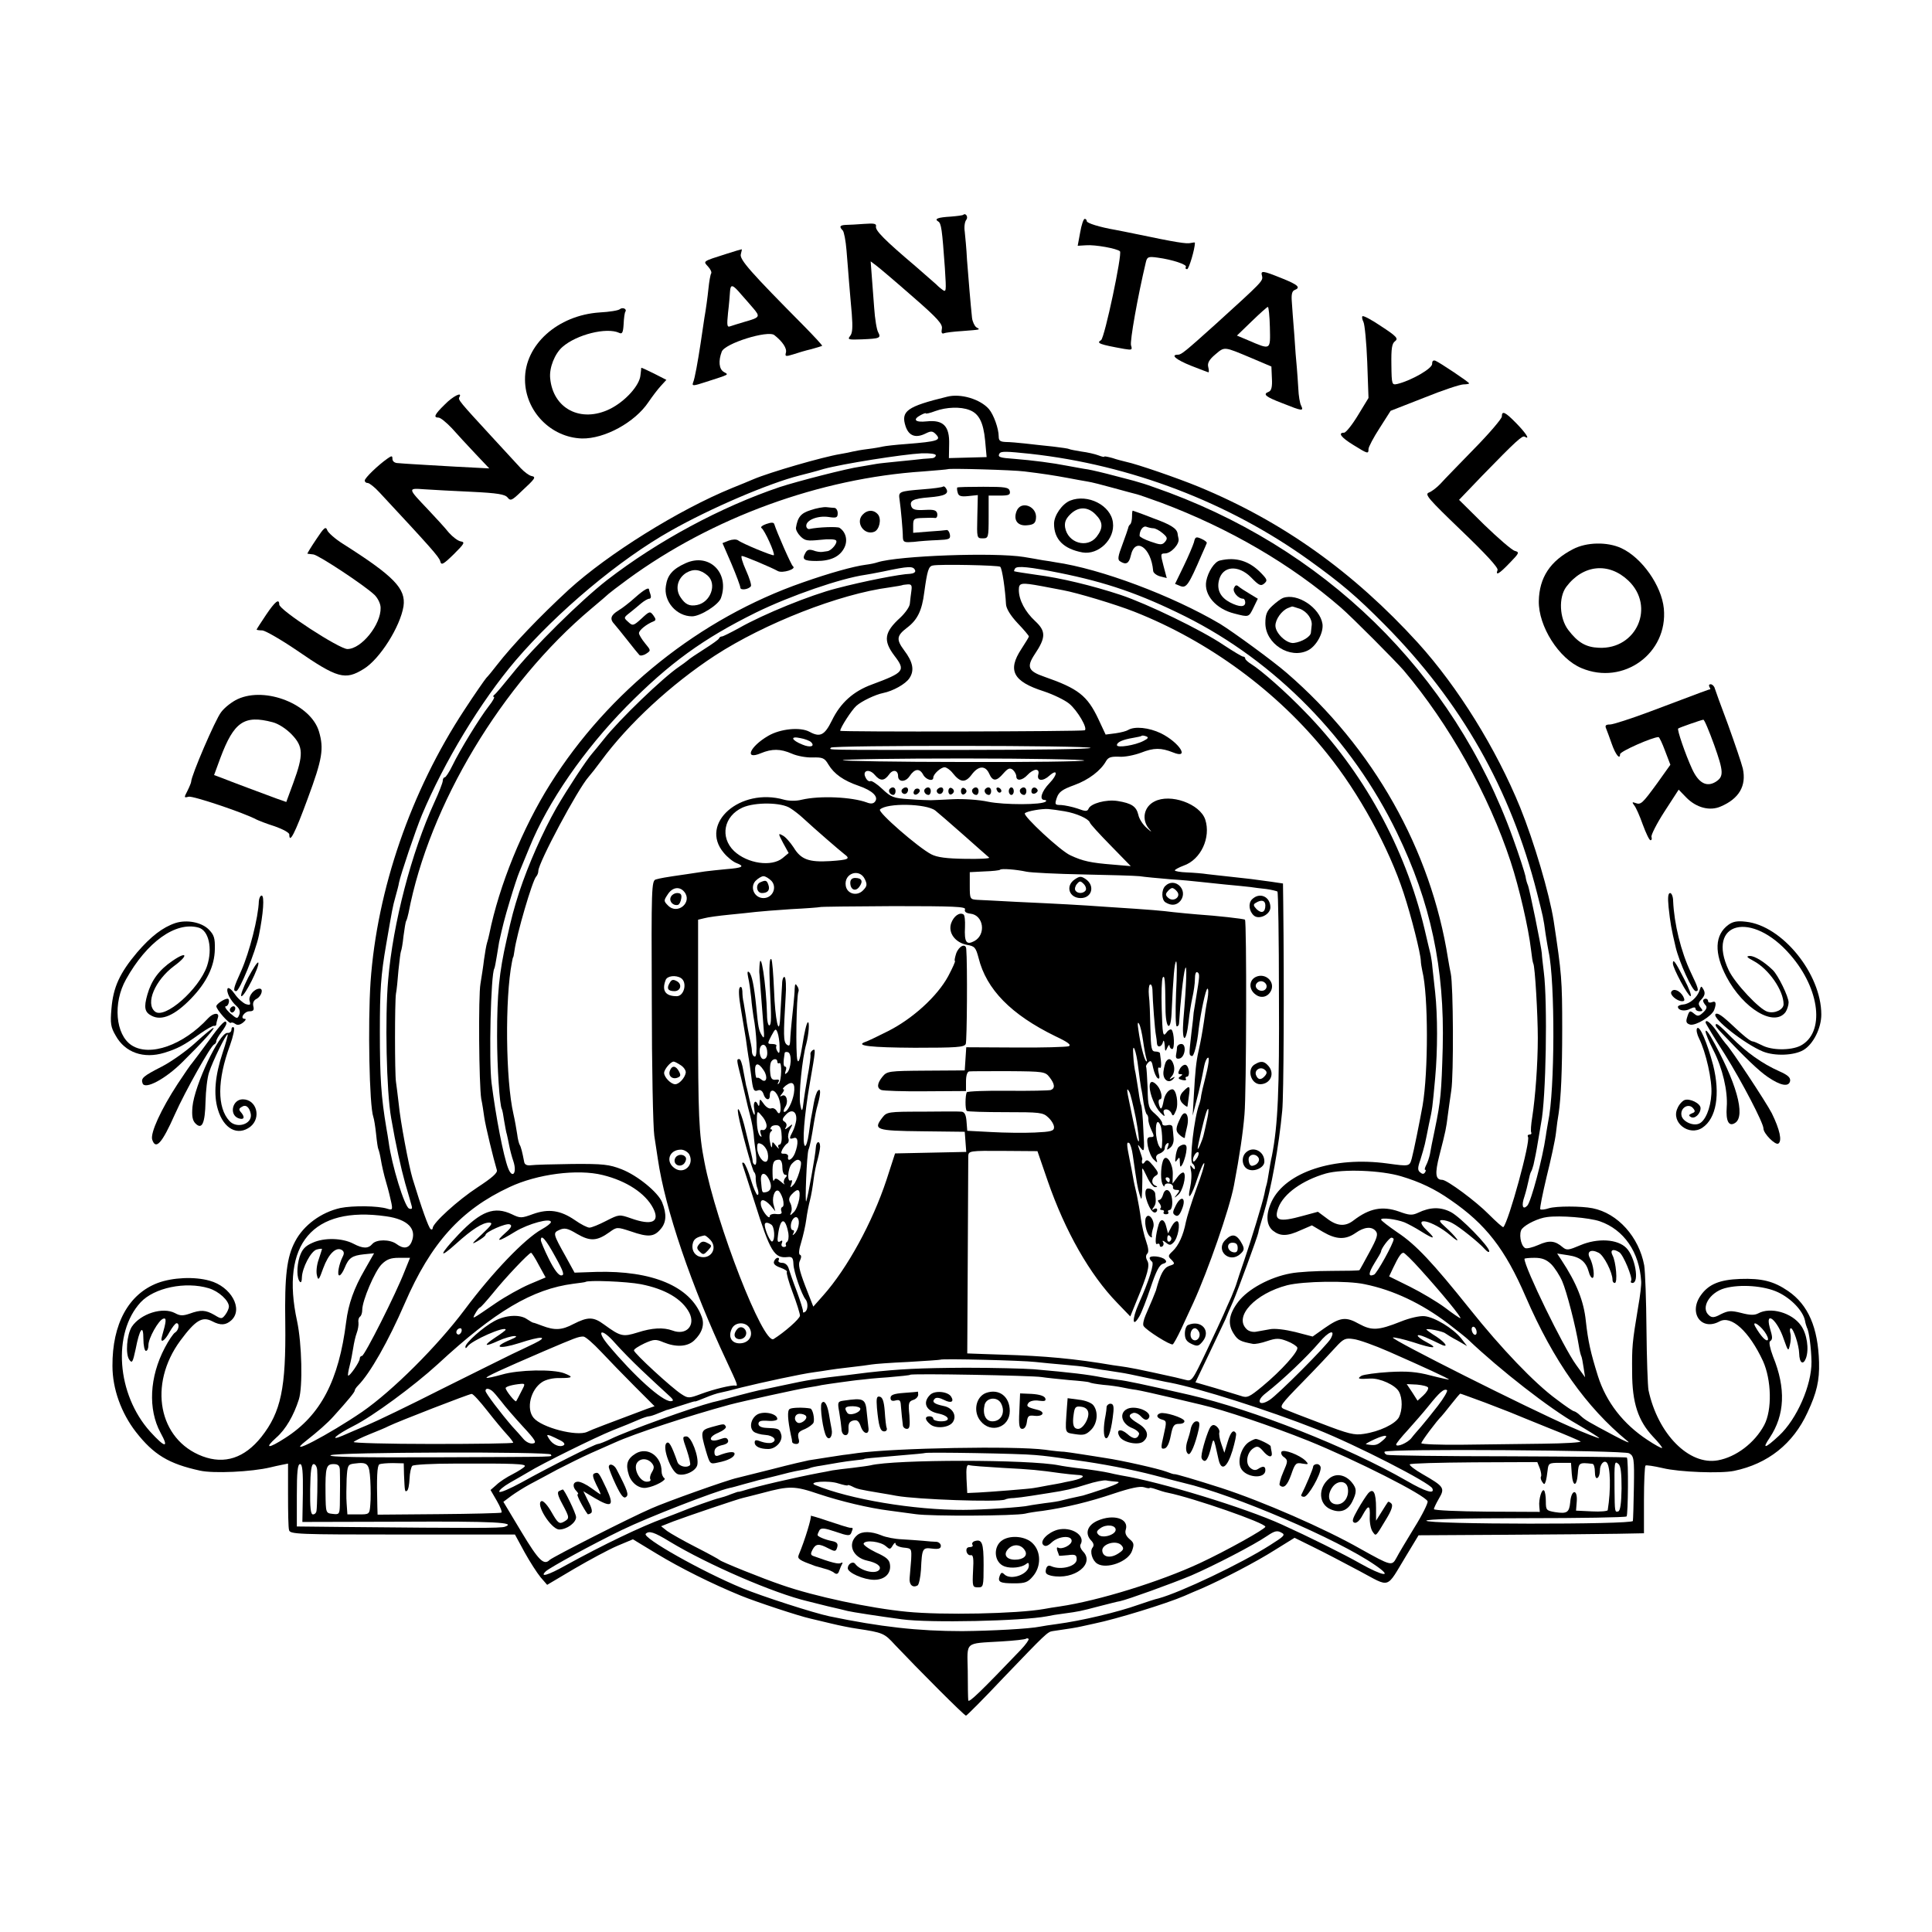 <?xml version="1.0" standalone="no"?>
<!DOCTYPE svg PUBLIC "-//W3C//DTD SVG 20010904//EN"
 "http://www.w3.org/TR/2001/REC-SVG-20010904/DTD/svg10.dtd">
<svg version="1.0" xmlns="http://www.w3.org/2000/svg"
 width="768pt" height="768pt" viewBox="0 0 768 768"
 preserveAspectRatio="xMidYMid meet">
<g transform="translate(0,768) scale(0.1,-0.1)"
fill="#000000" stroke="none">
<path d="M3829 6826 c-2 -2 -24 -5 -49 -7 -52 -3 -67 -9 -51 -19 13 -7 16 -32
27 -185 6 -96 6 -99 -12 -85 -11 8 -21 18 -24 21 -3 3 -39 34 -80 70 -124 105
-160 142 -158 158 3 12 -6 14 -47 11 -27 -2 -60 -4 -72 -4 -25 -1 -28 -7 -13
-22 5 -5 12 -41 15 -79 3 -39 8 -95 10 -125 3 -30 7 -88 11 -128 4 -52 3 -77
-7 -88 -11 -14 -6 -15 47 -13 71 3 77 5 65 28 -6 10 -13 53 -16 97 -3 43 -8
103 -10 132 l-4 53 24 -18 c13 -10 78 -65 144 -123 99 -86 119 -109 115 -127
-3 -15 0 -21 8 -18 7 3 40 7 73 9 76 6 73 5 56 15 -7 5 -15 22 -17 37 -6 56
-14 154 -20 231 -2 43 -7 93 -9 112 -3 19 0 40 6 47 9 11 -2 29 -12 20z"/>
<path d="M4294 6757 l-10 -54 33 2 c36 3 124 -13 135 -24 10 -9 -61 -344 -75
-353 -20 -12 -8 -17 92 -35 30 -5 33 -4 27 14 -5 16 26 192 59 331 5 21 10 23
46 18 60 -8 119 -28 113 -37 -3 -5 -1 -9 5 -9 7 0 31 80 31 105 0 2 -8 1 -17
-1 -16 -4 -56 2 -223 37 -25 5 -58 12 -75 15 -64 11 -115 27 -115 35 0 5 -4 9
-8 9 -5 0 -13 -24 -18 -53z"/>
<path d="M2888 6671 c-98 -31 -93 -29 -73 -51 9 -10 15 -22 12 -27 -3 -4 -8
-32 -11 -62 -3 -30 -10 -82 -16 -115 -5 -34 -12 -79 -15 -101 -11 -72 -23
-140 -30 -156 -5 -14 0 -14 52 3 96 31 90 28 71 39 -20 11 -23 44 -9 81 12 33
183 86 209 66 33 -26 51 -53 46 -70 -4 -15 -1 -16 28 -7 18 6 51 16 73 21 22
6 41 12 43 13 2 2 -30 36 -70 77 -213 215 -260 267 -253 288 3 11 5 20 3 19
-2 0 -29 -8 -60 -18z m58 -161 c12 -14 34 -38 48 -55 29 -34 27 -37 -33 -54
-23 -7 -50 -15 -58 -18 -13 -5 -14 3 -9 53 4 32 7 71 8 86 2 30 11 27 44 -12z"/>
<path d="M5017 6582 c4 -19 0 -23 -184 -190 -120 -108 -137 -122 -150 -122
-32 0 -8 -20 52 -44 36 -14 67 -26 69 -26 2 0 2 9 -1 21 -4 15 3 29 28 50 38
32 33 32 143 -14 l80 -34 2 -47 c2 -33 -2 -49 -12 -53 -26 -10 -14 -20 54 -46
80 -32 85 -32 74 -9 -5 9 -10 40 -11 67 -2 28 -4 66 -6 85 -2 19 -7 78 -10
130 -4 52 -9 112 -10 133 -2 26 1 40 11 44 26 10 14 21 -51 47 -77 31 -85 32
-78 8z m31 -203 c2 -92 5 -91 -88 -51 l-43 18 59 57 c32 31 61 57 64 57 3 0 7
-36 8 -81z"/>
<path d="M2464 6451 c-5 -5 -41 -11 -80 -13 -167 -11 -299 -129 -297 -268 1
-125 103 -229 226 -233 90 -2 211 64 265 145 15 22 37 51 49 64 l22 24 -49 25
c-28 14 -50 24 -51 23 0 -2 -1 -15 -3 -29 -3 -41 -61 -105 -122 -135 -115 -56
-226 1 -237 123 -4 41 18 97 49 124 56 49 175 79 225 56 12 -6 16 0 18 34 1
24 4 46 7 50 7 11 -11 19 -22 10z"/>
<path d="M5416 6423 c-3 -3 -1 -13 4 -23 5 -10 12 -82 15 -160 l5 -142 -42
-69 c-23 -38 -48 -69 -55 -69 -26 0 -12 -19 37 -49 58 -36 60 -36 60 -16 0 8
20 46 44 83 l44 69 133 52 c74 30 144 53 157 53 12 0 22 2 22 4 0 5 -117 83
-134 90 -9 3 -13 -1 -13 -12 2 -18 -81 -66 -137 -80 -23 -5 -24 -5 -25 76 -1
65 2 85 15 94 13 10 6 19 -54 58 -38 26 -72 44 -76 41z"/>
<path d="M1768 6072 c-41 -40 -46 -52 -25 -52 8 0 31 -19 53 -42 21 -24 63
-69 94 -102 l55 -58 -135 7 c-74 4 -151 9 -170 10 -19 1 -45 3 -57 4 -14 0
-23 7 -23 17 0 13 -3 13 -20 1 -37 -26 -90 -77 -90 -87 0 -6 5 -10 12 -10 6 0
28 -17 47 -38 199 -214 237 -256 241 -273 4 -17 11 -14 54 28 42 42 46 48 27
51 -11 2 -32 18 -47 35 -14 18 -52 59 -83 92 -81 85 -81 85 -14 80 32 -2 117
-7 188 -10 103 -5 133 -10 143 -23 11 -14 17 -12 54 24 56 52 61 58 40 62 -9
2 -28 16 -42 31 -14 15 -66 72 -117 127 -126 137 -133 145 -127 155 14 24 -26
4 -58 -29z"/>
<path d="M3765 6103 c-160 -39 -185 -57 -165 -118 13 -38 40 -48 80 -28 20 10
27 10 39 -2 25 -25 10 -30 -116 -40 -43 -3 -85 -8 -93 -10 -8 -2 -35 -7 -60
-10 -25 -3 -52 -8 -60 -10 -8 -2 -31 -7 -50 -10 -68 -11 -279 -72 -345 -100
-16 -7 -55 -23 -85 -35 -213 -87 -493 -262 -649 -404 -117 -108 -223 -219
-286 -300 -16 -21 -35 -44 -42 -51 -6 -7 -46 -64 -87 -127 -213 -324 -347
-713 -373 -1081 -11 -166 -5 -492 11 -537 3 -8 8 -39 11 -68 3 -30 7 -57 9
-60 2 -4 7 -23 10 -42 3 -19 12 -60 21 -90 9 -30 18 -68 21 -83 5 -26 3 -28
-16 -22 -37 12 -137 13 -187 3 -76 -17 -146 -68 -180 -133 -33 -62 -42 -136
-39 -325 3 -258 -17 -353 -95 -452 -67 -84 -146 -110 -234 -77 -175 66 -217
285 -88 460 60 81 87 97 126 77 34 -18 55 -16 77 4 48 45 -2 134 -87 157 -60
17 -147 13 -206 -9 -116 -44 -181 -163 -180 -330 0 -91 35 -187 93 -262 71
-91 131 -127 255 -154 54 -12 205 -5 280 13 11 3 31 7 45 10 l25 5 0 -124 c0
-68 1 -131 4 -140 3 -17 33 -18 450 -18 l448 0 38 -70 c21 -38 50 -83 64 -100
l26 -30 108 64 c60 35 136 76 171 91 l62 26 94 -57 c94 -57 220 -120 335 -167
61 -25 234 -82 276 -91 13 -3 51 -12 84 -20 33 -8 78 -17 100 -20 106 -16 110
-18 153 -65 89 -94 275 -281 282 -281 3 0 71 68 150 152 166 173 174 181 194
184 70 10 94 14 116 19 14 3 36 8 50 11 88 18 286 79 358 110 17 8 49 21 70
30 82 36 215 105 289 152 l79 49 75 -37 c41 -20 123 -63 183 -95 126 -67 104
-74 186 61 l49 81 343 2 c189 1 390 3 448 4 l105 2 0 132 c0 73 3 134 6 137 3
3 34 -2 69 -10 65 -16 230 -22 283 -11 135 28 235 108 292 232 37 79 48 127
46 200 -4 138 -43 228 -123 283 -57 39 -104 51 -191 48 -81 -3 -125 -21 -156
-65 -50 -70 2 -143 74 -104 47 26 118 -39 173 -157 34 -75 37 -195 5 -255 -38
-71 -112 -127 -184 -140 -115 -21 -239 105 -276 279 -3 17 -7 126 -8 241 -1
116 -5 230 -9 255 -21 113 -105 207 -205 227 -45 9 -145 9 -174 0 -15 -5 -31
-7 -34 -4 -3 3 9 61 25 129 17 68 34 146 37 173 3 28 8 64 11 80 9 62 14 165
14 335 0 196 -2 218 -34 430 -17 108 -78 314 -133 450 -96 235 -247 478 -406
654 -258 283 -538 483 -872 621 -85 35 -245 90 -288 99 -12 3 -37 9 -54 15
-18 5 -33 8 -33 6 0 -3 -11 0 -24 5 -13 5 -43 12 -67 15 -24 4 -46 8 -49 10
-3 2 -32 6 -65 10 -33 3 -82 9 -110 12 -27 3 -62 6 -77 6 -22 1 -28 5 -28 22
0 31 -20 87 -39 109 -34 39 -112 63 -166 49z m89 -53 c37 -14 55 -48 62 -121
l6 -66 -75 -2 -75 -2 1 55 c2 72 -23 98 -89 91 -46 -5 -58 7 -24 25 11 6 20 9
20 7 0 -3 17 1 38 9 44 16 101 18 136 4z m242 -174 c398 -44 788 -193 1108
-423 129 -93 187 -142 301 -257 303 -306 500 -652 605 -1066 24 -95 25 -96 34
-163 4 -27 10 -59 12 -70 26 -119 25 -554 -2 -677 -2 -14 -7 -38 -9 -55 -13
-91 -59 -263 -74 -278 -18 -18 -24 0 -11 37 6 19 13 47 16 62 3 15 7 31 10 36
3 4 7 17 10 28 2 11 6 28 8 38 2 9 7 37 11 62 4 25 9 54 11 65 20 97 26 484
11 600 -4 33 -8 67 -8 75 -1 21 -50 263 -56 273 -2 4 -7 19 -9 34 -3 14 -25
83 -50 152 -237 659 -753 1162 -1429 1395 -27 10 -57 19 -65 21 -8 3 -49 13
-90 24 -41 11 -88 22 -105 25 -16 2 -52 9 -80 14 -61 12 -139 22 -213 28 -58
4 -67 7 -59 21 6 10 27 9 123 -1z m-376 -6 c0 -5 -6 -10 -12 -11 -7 -1 -24 -2
-38 -3 -14 -2 -57 -6 -96 -10 -39 -4 -80 -8 -90 -10 -11 -2 -39 -7 -64 -11
-52 -7 -253 -59 -320 -81 -234 -79 -485 -214 -687 -370 -104 -81 -294 -268
-378 -374 -33 -41 -64 -78 -70 -82 -5 -4 -6 -8 -2 -8 5 0 -4 -17 -20 -37 -38
-49 -115 -175 -144 -235 -13 -27 -27 -48 -31 -48 -4 0 -8 -6 -8 -14 0 -7 -15
-46 -34 -87 -90 -197 -164 -479 -183 -704 -13 -147 -7 -445 12 -550 18 -105
39 -199 56 -260 11 -38 23 -78 25 -87 4 -13 1 -16 -10 -12 -18 7 -69 173 -81
264 -2 14 -6 39 -9 55 -21 124 -26 202 -26 385 0 165 4 224 25 345 25 144 25
147 37 190 6 22 13 47 14 56 7 34 65 206 91 269 88 210 234 452 373 615 165
193 413 401 616 515 157 89 390 189 513 220 20 5 63 16 96 26 73 20 312 58
389 62 33 1 56 -2 56 -8z m352 -64 c74 -9 119 -16 173 -26 28 -5 62 -12 77
-14 15 -2 62 -14 105 -26 43 -12 85 -23 93 -25 8 -2 51 -17 95 -33 272 -102
518 -246 715 -417 45 -39 217 -212 250 -250 181 -214 338 -495 425 -760 34
-103 71 -264 81 -350 3 -27 7 -52 9 -55 7 -11 18 -206 18 -296 0 -105 -10
-236 -22 -314 -5 -30 -7 -58 -4 -62 2 -5 -1 -8 -7 -8 -6 0 -9 -4 -6 -9 11 -17
-77 -338 -98 -359 -2 -2 -28 21 -58 51 -50 51 -166 137 -185 137 -27 0 -30 24
-11 98 25 97 27 108 33 157 3 22 9 67 14 100 10 62 8 420 -2 465 -3 14 -8 41
-11 60 -68 432 -297 838 -641 1135 -54 47 -213 163 -265 195 -190 112 -474
219 -655 245 -11 2 -33 6 -50 8 -16 3 -50 9 -75 13 -118 19 -498 5 -581 -21
-11 -4 -32 -8 -48 -10 -47 -6 -144 -33 -249 -70 -409 -142 -774 -434 -1005
-802 -110 -175 -203 -403 -242 -596 -2 -10 -6 -26 -9 -35 -3 -9 -8 -39 -12
-67 -3 -27 -10 -70 -14 -95 -9 -48 -6 -403 3 -458 4 -18 9 -51 12 -73 5 -36
37 -167 50 -210 4 -11 -19 -31 -77 -69 -78 -51 -178 -142 -178 -162 0 -5 -4
-7 -8 -4 -8 5 -36 83 -72 201 -15 50 -49 230 -55 297 -4 35 -9 74 -11 88 -5
33 -5 318 0 350 3 14 7 56 10 94 4 37 8 71 10 75 2 3 7 30 10 60 4 29 8 57 11
61 2 3 6 17 9 31 82 429 371 911 726 1209 36 30 67 57 70 60 3 3 37 29 75 57
336 246 764 402 1175 429 52 4 96 8 98 9 5 4 259 -3 304 -9z m-96 -379 c8 -7
20 -92 23 -149 1 -17 17 -44 46 -75 25 -26 45 -50 45 -53 0 -3 -14 -25 -30
-50 -56 -85 -33 -129 89 -168 39 -13 84 -35 101 -49 33 -27 75 -99 62 -106 -9
-5 -972 -7 -972 -2 0 12 45 82 64 99 21 19 76 45 106 51 40 8 90 36 105 59 21
31 14 65 -21 111 -32 43 -30 58 12 90 41 31 59 68 68 140 12 87 17 104 34 107
26 6 262 1 268 -5z m-338 -15 c2 -7 -7 -12 -20 -13 -39 -1 -183 -29 -293 -58
-102 -26 -290 -102 -388 -158 -33 -18 -63 -33 -67 -33 -5 0 -10 -3 -12 -8 -1
-4 -28 -23 -58 -42 -30 -19 -60 -39 -66 -45 -6 -5 -22 -17 -34 -25 -63 -42
-239 -211 -300 -289 -19 -24 -39 -48 -45 -55 -24 -27 -98 -140 -143 -217 -54
-95 -112 -226 -148 -335 -21 -66 -30 -98 -50 -189 -30 -132 -38 -213 -38 -385
0 -121 10 -275 19 -289 2 -4 6 -24 9 -46 4 -22 8 -47 11 -55 2 -8 6 -28 9 -43
3 -16 10 -44 17 -64 15 -46 -4 -71 -21 -27 -19 49 -49 205 -66 339 -11 90 -3
433 11 455 2 3 6 26 10 50 4 25 8 50 9 55 14 63 21 92 43 165 14 47 31 99 38
115 7 17 25 60 40 97 73 180 217 388 385 559 172 174 305 270 515 374 137 67
337 136 435 150 8 1 40 7 70 13 104 22 121 23 128 4z m572 -9 c189 -38 322
-84 501 -173 360 -180 663 -490 842 -860 134 -276 190 -539 182 -855 -5 -178
-8 -212 -31 -323 -9 -42 -18 -88 -20 -101 -3 -13 -9 -32 -15 -43 -5 -10 -7
-18 -4 -18 4 0 3 -5 0 -10 -5 -8 -11 -8 -20 0 -10 8 -10 18 1 49 7 22 15 50
18 63 3 12 10 48 16 78 14 63 14 65 25 185 10 110 10 247 0 340 -4 39 -9 84
-11 100 -1 17 -5 39 -7 50 -3 11 -14 58 -25 105 -77 322 -245 626 -474 860
-77 80 -174 165 -214 190 -13 8 -24 18 -24 22 0 5 -4 8 -9 8 -4 0 -39 21 -77
46 -87 59 -304 164 -409 199 -112 37 -240 68 -335 80 -47 7 -76 11 -88 14 -2
1 0 6 3 11 7 12 60 6 175 -17z m-587 -71 c-2 -15 -5 -37 -6 -50 0 -13 -18 -38
-38 -57 -64 -58 -69 -91 -24 -151 46 -60 40 -67 -89 -115 -74 -27 -125 -73
-159 -143 -29 -59 -47 -68 -89 -45 -37 20 -116 12 -164 -16 -74 -43 -97 -98
-29 -69 44 18 77 18 123 -2 20 -9 57 -16 82 -15 40 1 48 -2 63 -28 23 -38 60
-64 121 -85 55 -19 80 -44 64 -63 -6 -8 -17 -9 -32 -3 -60 22 -186 28 -259 11
-23 -6 -51 -5 -70 0 -174 50 -339 -94 -240 -211 14 -17 37 -36 51 -41 34 -13
24 -19 -41 -24 -31 -3 -69 -7 -84 -9 -15 -2 -48 -7 -73 -11 -91 -13 -105 -16
-123 -21 -17 -5 -18 -33 -16 -482 0 -262 5 -504 10 -537 5 -33 11 -74 14 -92
29 -199 133 -505 274 -805 43 -92 46 -99 34 -96 -14 3 -85 -14 -136 -33 -48
-18 -52 -18 -78 -1 -38 24 -189 163 -189 174 0 5 19 17 42 28 38 17 45 17 76
4 49 -20 94 -18 121 7 32 30 43 64 30 96 -45 120 -197 183 -419 177 l-86 -3
-34 62 c-52 93 -53 96 -26 108 20 9 32 7 70 -16 52 -30 79 -29 129 7 29 21 30
21 85 3 69 -24 92 -22 118 9 23 26 25 60 6 107 -16 39 -97 106 -161 131 -49
19 -73 22 -196 21 -77 -1 -151 -3 -164 -5 -15 -2 -25 2 -27 12 -8 42 -13 61
-18 69 -3 5 -8 24 -10 42 -3 19 -9 55 -15 81 -31 134 -34 460 -6 603 2 11 4
20 5 20 1 0 3 11 5 25 9 67 71 278 86 295 5 5 9 15 9 23 0 32 157 326 200 374
8 9 31 38 50 64 108 147 278 304 452 418 197 128 495 245 694 271 27 4 50 8
51 9 1 1 11 2 21 3 15 1 18 -4 15 -25z m518 18 c30 -6 68 -13 84 -16 55 -10
209 -56 285 -86 296 -117 568 -317 765 -563 127 -157 246 -375 305 -556 30
-91 67 -238 68 -269 0 -8 3 -26 6 -40 24 -97 24 -401 1 -535 -11 -61 -35 -181
-43 -210 -9 -32 -9 -32 -97 -20 -213 29 -404 -34 -460 -151 -24 -51 -22 -94 5
-116 29 -23 57 -23 111 2 l44 19 44 -26 c53 -31 90 -32 130 -4 34 24 64 27 80
7 10 -12 5 -28 -25 -83 -20 -37 -38 -70 -40 -72 -2 -2 -52 -3 -111 -3 -59 0
-133 -4 -163 -10 -82 -15 -169 -62 -208 -113 -38 -50 -43 -89 -17 -128 16 -25
27 -30 75 -39 8 -2 34 3 57 11 36 12 48 12 79 0 21 -8 39 -20 41 -26 5 -15
-63 -91 -139 -154 -51 -42 -60 -47 -85 -38 -15 5 -63 19 -105 32 l-76 22 55
115 c30 63 59 124 64 135 4 11 18 43 30 70 18 41 97 256 101 275 1 8 5 22 21
75 30 98 61 270 74 410 6 58 8 493 4 826 l-1 77 -47 7 c-63 9 -96 13 -163 20
-30 3 -71 8 -90 10 -19 3 -56 6 -82 7 -27 1 -48 5 -48 8 0 3 16 12 35 19 69
24 109 112 86 183 -21 63 -139 105 -202 72 -42 -21 -52 -72 -22 -108 14 -16
11 -15 -9 3 -15 13 -30 36 -33 52 -8 33 -26 46 -83 55 -45 7 -107 -10 -115
-31 -5 -11 -12 -11 -44 1 -21 7 -50 13 -65 14 -25 0 -26 2 -17 29 8 23 22 33
69 50 58 21 106 58 127 96 9 15 20 18 51 17 22 -2 61 6 88 16 51 20 79 20 127
1 68 -28 26 39 -48 76 -48 23 -105 29 -131 13 -6 -4 -28 -10 -50 -13 l-39 -5
-29 62 c-44 93 -80 121 -215 168 -64 22 -71 39 -38 89 45 67 45 92 2 132 -40
37 -65 84 -65 124 0 29 9 30 91 15z m405 -615 c-34 -18 -106 -29 -106 -17 0
12 23 22 65 29 17 3 32 6 33 8 2 2 10 1 18 -2 11 -4 8 -9 -10 -18z m-1322 -5
c17 -17 -3 -23 -34 -10 -45 18 -50 35 -9 26 18 -3 38 -11 43 -16z m1111 -23
c0 -5 -225 -8 -500 -8 -582 0 -537 -1 -532 9 7 10 1032 9 1032 -1z m-25 -50
c0 -4 -216 -7 -480 -6 -264 0 -480 4 -480 7 0 4 216 7 480 7 264 0 480 -4 480
-8z m-523 -50 c30 -38 50 -40 75 -7 27 37 55 38 70 5 14 -32 29 -32 57 1 18
20 25 23 37 14 8 -7 14 -19 14 -26 0 -20 24 -17 45 6 10 11 25 20 33 20 9 0
13 -7 9 -20 -6 -25 19 -27 45 -3 33 29 33 4 0 -30 -32 -33 -42 -67 -20 -67 6
0 9 -3 5 -6 -13 -14 -165 -14 -229 -1 -36 8 -99 12 -140 10 -40 -2 -80 -4 -88
-4 -8 0 -46 1 -85 4 -64 4 -73 8 -108 41 -21 20 -43 34 -47 31 -5 -3 -14 3
-19 14 -15 28 14 37 36 11 22 -26 38 -25 57 1 15 22 36 18 36 -6 0 -25 30 -25
46 0 20 30 40 32 54 5 11 -20 40 -28 40 -11 0 14 30 41 45 41 7 0 22 -10 32
-23z m-645 -140 c13 -8 35 -25 49 -38 52 -48 147 -130 165 -144 26 -19 18 -23
-56 -28 -84 -5 -116 6 -145 54 -14 21 -33 43 -44 48 -18 10 -18 8 2 -30 l22
-40 -24 -20 c-44 -36 -140 -22 -193 28 -57 55 -41 139 34 173 50 22 155 21
190 -3z m576 -9 c9 -7 60 -51 112 -97 52 -46 98 -87 102 -90 4 -4 -39 -6 -95
-5 -74 1 -112 6 -135 18 -52 27 -214 168 -204 178 27 27 184 24 220 -4z m514
-3 c47 -8 94 -29 100 -44 1 -6 39 -47 83 -92 l80 -82 -70 6 c-89 7 -121 14
-170 37 -39 17 -190 158 -181 167 8 9 70 19 93 17 13 -1 42 -5 65 -9z m-152
-240 c19 -4 121 -9 225 -11 105 -2 206 -5 225 -7 19 -3 73 -8 120 -12 47 -3
99 -8 115 -10 17 -2 64 -7 105 -11 41 -4 86 -8 100 -10 14 -2 42 -6 64 -8 21
-3 41 -8 44 -10 3 -3 6 -189 6 -413 2 -376 -4 -515 -28 -638 -4 -16 -9 -46
-12 -65 -3 -19 -7 -43 -10 -52 -3 -9 -6 -25 -8 -35 -7 -34 -54 -188 -80 -263
-14 -41 -28 -82 -30 -90 -2 -8 -12 -33 -21 -55 -10 -22 -24 -53 -31 -70 -7
-16 -38 -83 -69 -148 -55 -115 -57 -119 -83 -112 -31 8 -31 8 -132 30 -41 9
-86 18 -100 20 -14 2 -38 6 -55 8 -152 26 -272 37 -440 42 -49 2 -101 3 -115
4 l-25 1 2 382 c1 211 2 392 2 403 1 20 7 21 138 20 l137 -1 41 -119 c69 -199
167 -372 276 -484 l52 -54 24 59 c46 111 54 143 44 162 -7 12 -7 22 0 29 6 6
4 23 -5 49 -8 22 -17 63 -21 90 -3 27 -11 69 -16 94 -6 25 -13 56 -15 70 -2
14 -9 47 -14 73 -12 59 -12 70 -1 63 4 -3 11 -25 14 -48 16 -112 19 -130 27
-156 8 -25 8 -24 10 13 1 22 1 54 1 70 -2 28 -1 28 18 -12 11 -24 26 -43 33
-42 10 0 10 2 1 6 -18 7 -16 30 2 40 12 7 10 13 -10 38 -21 25 -26 28 -35 15
-8 -12 -14 -4 -9 13 0 1 -4 16 -10 32 -10 28 -10 29 4 11 14 -18 15 -11 10 72
-2 51 -6 96 -9 100 -2 4 -7 28 -10 52 -4 25 -9 58 -12 74 -4 15 -8 47 -9 70
-5 63 12 21 20 -49 4 -33 9 -69 11 -80 3 -11 7 -38 10 -60 4 -22 9 -42 13 -45
4 -3 6 -12 6 -20 -1 -8 5 -27 12 -42 12 -25 12 -28 -3 -28 -14 0 -16 -7 -11
-37 4 -20 14 -44 23 -52 15 -15 16 -14 11 1 -4 11 1 19 14 23 10 4 19 13 19
20 0 8 4 17 10 20 6 4 7 -1 3 -12 -6 -16 -5 -16 9 -5 10 8 15 24 13 40 -1 15
-3 33 -4 41 -1 8 -8 11 -21 8 -13 -3 -20 0 -20 8 0 7 -13 24 -28 37 -26 22
-29 30 -30 102 -2 43 -4 81 -6 85 -2 3 2 11 9 18 10 10 14 5 19 -22 4 -19 12
-37 18 -41 7 -5 9 2 4 20 -4 17 -3 25 3 22 8 -6 9 11 2 57 0 4 -9 7 -18 7 -16
0 -18 12 -20 93 -1 50 -3 109 -6 130 -2 21 0 40 4 43 5 3 9 -5 10 -18 1 -48
10 -164 14 -183 2 -11 4 -26 4 -32 1 -19 19 -16 24 5 3 10 5 5 7 -13 1 -26 3
-27 10 -10 5 11 9 14 9 8 1 -7 5 -13 11 -13 10 0 8 66 -3 77 -4 3 -14 -2 -21
-13 -13 -17 -15 -6 -18 95 -2 62 0 118 4 125 8 12 10 -8 11 -122 0 -79 20 -98
24 -23 7 154 12 203 18 209 4 4 4 -53 0 -125 -3 -77 -2 -133 3 -133 5 0 9 6 9
13 4 71 17 196 24 216 8 27 6 -56 -7 -204 -7 -92 11 -96 21 -5 3 30 10 73 15
95 5 22 10 55 10 73 0 20 4 31 10 27 10 -6 9 -14 -6 -105 -4 -25 -8 -49 -9
-55 0 -5 -4 -43 -9 -82 -10 -88 -10 -87 2 -91 8 -2 21 47 27 108 8 64 28 160
35 160 4 0 4 -19 0 -42 -5 -24 -11 -63 -14 -88 -7 -46 -12 -75 -22 -120 -9
-40 -13 -79 -18 -170 l-5 -85 14 55 c14 53 20 82 32 143 3 15 9 30 14 32 8 6
4 -27 -12 -89 -6 -22 -12 -49 -14 -60 -1 -12 -5 -28 -8 -36 -20 -52 -40 -227
-27 -235 5 -3 10 -12 10 -18 0 -7 -4 -6 -11 3 -8 12 -9 9 -5 -12 4 -15 2 -46
-3 -68 -13 -60 5 -38 29 36 12 36 24 63 27 60 3 -2 -11 -48 -31 -101 -19 -53
-38 -113 -42 -133 -10 -52 -29 -94 -53 -116 -18 -17 -19 -20 -4 -34 14 -15 14
-17 -9 -24 -22 -8 -35 -31 -53 -98 -1 -3 -7 -18 -14 -35 -7 -16 -19 -45 -27
-63 -8 -18 -12 -38 -8 -43 10 -17 107 -78 116 -73 4 3 19 30 33 60 14 30 36
78 49 106 58 127 143 371 161 465 23 121 36 210 42 283 8 90 9 767 2 774 -4 4
-115 16 -189 21 -25 2 -67 6 -95 9 -49 6 -78 9 -265 21 -111 8 -188 12 -360
20 -69 4 -138 7 -155 8 -29 2 -30 3 -30 56 l0 54 58 3 c32 1 61 4 63 7 6 5 62
1 104 -8z m-642 -30 c10 -21 9 -28 -8 -45 -24 -24 -63 -13 -68 19 -8 50 55 71
76 26z m-371 -7 c23 -26 4 -68 -32 -68 -36 0 -55 42 -32 68 10 10 24 19 32 19
8 0 22 -9 32 -19z m-347 -43 c34 -41 -26 -93 -64 -55 -18 18 -18 20 -2 44 18
29 47 34 66 11z m1116 -70 c-3 -9 4 -15 22 -17 52 -6 63 -83 15 -109 -32 -17
-40 -4 -37 56 1 25 -1 47 -6 50 -16 10 -39 -7 -49 -35 -13 -38 16 -77 63 -86
31 -5 35 -11 46 -52 31 -125 129 -225 305 -311 51 -24 65 -35 53 -40 -10 -3
-105 -6 -212 -5 l-195 1 -3 -46 -3 -46 -154 -1 c-148 -1 -155 -2 -173 -24 -22
-27 -23 -46 -4 -53 8 -3 87 -6 175 -5 l161 1 0 38 c0 24 5 39 13 40 6 1 77 1
157 1 138 -1 145 -2 162 -24 21 -27 23 -44 5 -51 -7 -2 -84 -4 -171 -3 -87 1
-160 -2 -163 -6 -6 -12 -7 -67 0 -74 3 -3 72 -5 153 -5 138 0 150 -1 171 -21
13 -12 23 -29 23 -39 0 -15 -12 -18 -77 -21 -43 -2 -121 -1 -173 2 l-95 5 -3
38 c-2 26 -8 37 -20 38 -9 1 -80 1 -157 0 -133 0 -140 -1 -157 -23 -38 -49
-27 -53 157 -55 l170 -2 3 -40 3 -40 -141 -3 -142 -3 -34 -105 c-56 -169 -155
-351 -252 -460 l-39 -44 -32 82 c-24 63 -29 87 -21 101 6 13 6 21 0 23 -6 2
-4 22 5 50 8 27 17 67 20 90 3 24 10 59 15 78 5 19 11 55 14 80 3 25 10 61 16
80 5 19 10 43 10 52 0 26 -16 22 -17 -4 -1 -27 -32 -199 -38 -213 -6 -15 2
188 9 205 6 15 12 47 22 110 3 19 9 51 15 70 12 45 12 67 0 54 -5 -5 -12 -27
-16 -49 -4 -22 -8 -47 -10 -55 -2 -8 -6 -39 -10 -67 -4 -29 -11 -51 -15 -48
-12 7 -3 121 19 248 24 137 24 140 11 132 -6 -4 -10 -12 -8 -18 1 -7 -4 -46
-12 -87 -7 -41 -14 -84 -15 -95 -5 -46 -8 -48 -14 -15 -7 36 8 184 24 240 10
38 14 91 6 86 -5 -3 -14 -43 -21 -88 -9 -56 -15 -76 -20 -63 -8 21 -4 260 4
273 2 4 1 14 -5 22 -7 12 -9 9 -10 -10 0 -14 -3 -43 -5 -65 -11 -102 -12 -122
-13 -144 -1 -18 -4 -21 -14 -13 -13 11 -13 38 -4 190 3 39 1 75 -4 78 -5 3
-10 -10 -10 -28 -1 -18 -3 -49 -4 -68 -1 -19 -3 -51 -4 -70 -4 -75 -20 -2 -24
113 -3 65 -7 121 -11 124 -7 7 -9 -29 -6 -102 7 -136 6 -156 -1 -161 -5 -3
-10 16 -10 43 -3 120 -26 270 -30 192 -1 -13 -1 -27 0 -31 0 -6 7 -89 16 -208
4 -46 3 -52 -7 -35 -12 20 -14 31 -22 115 -8 78 -17 125 -28 135 -7 7 -8 0 -4
-20 4 -16 9 -52 12 -80 2 -27 7 -61 9 -75 13 -68 17 -160 6 -160 -6 0 -11 8
-12 18 0 9 -2 24 -4 32 -9 40 -16 78 -20 110 -3 19 -7 44 -9 55 -3 11 -5 31
-5 45 -1 15 -5 20 -10 15 -6 -6 -4 -39 4 -85 7 -41 16 -95 20 -120 3 -25 8
-56 10 -70 3 -14 7 -47 11 -75 7 -59 10 -66 28 -59 9 3 17 -3 21 -15 7 -24 25
-28 25 -7 0 30 21 26 34 -5 15 -36 10 -84 -6 -56 -5 9 -15 14 -22 11 -8 -3
-21 5 -30 18 -15 21 -16 21 -17 3 0 -11 -3 -14 -6 -7 -9 23 -20 12 -15 -15 8
-48 -7 -19 -18 33 -6 27 -12 54 -14 59 -1 6 -6 31 -11 58 -4 26 -11 47 -16 47
-12 0 -11 -3 7 -75 8 -33 17 -71 20 -85 3 -14 10 -43 16 -65 6 -22 12 -56 14
-75 1 -19 6 -54 9 -77 3 -24 2 -43 -3 -43 -5 0 -9 6 -10 13 0 6 -3 21 -6 32
-3 11 -13 52 -22 90 -15 67 -38 117 -29 63 10 -55 56 -223 63 -228 4 -3 7 -14
6 -25 0 -11 3 -30 8 -42 4 -13 4 -23 -1 -23 -4 0 -16 27 -26 60 -10 34 -23 64
-28 67 -6 4 -8 0 -5 -8 3 -8 24 -75 48 -149 62 -197 78 -223 131 -217 18 2 22
-3 23 -28 1 -31 33 -122 48 -140 11 -13 10 -43 -2 -50 -6 -4 -9 -3 -8 2 1 4
-10 40 -24 78 -15 39 -29 80 -33 93 -4 13 -14 22 -26 22 -11 0 -17 5 -14 10 3
6 2 10 -3 10 -6 0 -12 -6 -15 -14 -4 -10 5 -18 25 -25 17 -6 29 -14 26 -17 -3
-3 7 -40 23 -82 16 -42 29 -84 29 -92 -1 -13 -63 -67 -105 -93 -41 -23 -228
458 -275 705 -22 111 -25 185 -25 567 l0 395 25 6 c14 4 59 10 100 14 41 4 89
9 105 11 17 2 80 7 140 11 61 3 111 7 113 8 1 2 133 3 293 4 242 0 290 -2 285
-13z m-1129 -273 c26 -17 13 -72 -17 -72 -45 0 -60 22 -44 64 6 17 40 21 61 8z
m1837 -250 c4 -29 10 -60 13 -70 3 -9 3 -14 -1 -10 -8 7 -23 67 -31 126 -4 24
-2 32 3 22 5 -8 12 -39 16 -68z m-1445 -22 c1 -25 -2 -31 -8 -20 -6 8 -7 18
-5 22 3 4 -4 8 -16 8 -20 0 -20 1 -4 32 16 30 18 31 25 13 4 -11 8 -36 8 -55z
m-49 -26 c0 -15 -6 -24 -15 -24 -15 0 -21 40 -9 53 12 11 24 -3 24 -29z m93
-34 c-1 -18 -7 -38 -14 -44 -9 -8 -10 -7 -6 7 4 9 3 17 -2 17 -7 0 -8 17 -2
53 0 5 7 7 14 4 7 -2 11 -18 10 -37z m-53 -1 c0 -5 4 -8 8 -5 11 7 9 -70 -2
-81 -5 -5 -6 -3 -2 5 6 9 2 12 -10 10 -14 -2 -20 4 -22 25 -2 16 -1 35 2 43 6
16 26 19 26 3z m-383 -14 c12 -8 20 -21 19 -29 -3 -20 -26 -46 -42 -46 -17 0
-44 28 -44 45 0 14 26 45 38 45 4 0 17 -7 29 -15z m329 -20 c18 -27 10 -53
-10 -36 -7 6 -15 9 -17 6 -3 -2 -6 9 -7 25 -3 36 12 39 34 5z m120 -91 c-6
-36 -26 -74 -38 -74 -5 0 -3 8 3 19 15 22 5 55 -13 45 -9 -5 -9 -3 1 9 7 9 10
17 5 17 -5 0 0 7 10 15 27 20 38 9 32 -31z m1359 -98 c9 -48 14 -90 12 -93 -3
-2 -8 13 -12 34 -5 21 -9 43 -11 50 -1 6 -7 34 -13 63 -13 60 -13 70 -2 50 5
-8 16 -55 26 -104z m-1350 -10 c-2 -13 -8 -33 -14 -44 -15 -28 -14 -32 4 -26
18 7 20 -21 5 -60 -10 -26 -32 -37 -27 -13 1 6 -6 11 -15 11 -14 -1 -15 2 -8
17 6 10 14 21 20 24 5 3 7 12 4 20 -3 7 0 24 7 37 12 22 11 22 -6 8 -14 -11
-17 -11 -11 -1 5 8 3 16 -5 22 -11 6 -10 12 5 28 23 25 45 13 41 -23z m1633 2
c-5 -24 -11 -50 -13 -58 -5 -23 -24 -66 -24 -56 -1 8 25 118 34 144 10 29 12
9 3 -30z m-1751 -27 c-2 -9 -9 -15 -16 -13 -9 2 -11 -3 -7 -15 5 -12 4 -15 -3
-8 -9 10 -14 43 -12 80 2 19 3 19 22 -4 11 -13 18 -31 16 -40z m1567 3 c3 -9
6 -34 6 -57 -1 -37 -2 -40 -13 -22 -6 11 -12 37 -12 58 -1 38 8 49 19 21z
m-1507 -36 c2 -21 -2 -38 -8 -38 -6 0 -7 -6 -4 -12 4 -7 -1 -4 -9 6 -16 20
-16 20 -17 0 -1 -10 -5 -3 -8 16 -4 20 -2 38 4 42 5 4 6 8 2 8 -5 0 -6 4 -2 9
3 6 13 9 23 8 12 -1 18 -11 19 -39z m-55 -73 c3 -14 1 -28 -5 -32 -14 -8 -37
26 -37 54 0 20 3 22 19 14 10 -6 21 -22 23 -36z m-312 -4 c21 -41 -21 -81 -58
-55 -38 26 -22 74 25 74 12 0 27 -9 33 -19z m2020 -12 c-7 -11 -14 -19 -16
-16 -7 7 7 37 17 37 6 0 5 -9 -1 -21z m-1650 -39 c0 -16 5 -30 11 -30 8 0 9
-4 0 -13 -6 -8 -7 -18 -3 -23 4 -5 -3 -1 -14 9 -17 14 -23 15 -27 5 -3 -7 -6
5 -6 28 -1 43 4 54 26 54 8 0 13 -12 13 -30z m72 24 c9 -8 -12 -77 -28 -94
-13 -13 -14 -13 -8 4 4 11 3 17 -2 14 -16 -10 -13 46 3 65 17 18 26 21 35 11z
m2388 -60 c74 -22 135 -51 196 -94 140 -96 217 -195 299 -385 111 -256 240
-438 405 -574 14 -11 -10 -1 -53 22 -107 57 -114 61 -135 80 -10 10 -22 17
-25 17 -4 0 -35 21 -69 47 -88 64 -222 205 -344 358 -149 186 -215 257 -289
306 -35 24 -65 47 -65 51 0 9 59 2 93 -11 14 -6 44 -22 66 -36 53 -33 61 -32
23 4 -62 59 22 41 94 -20 21 -19 33 -25 25 -14 -8 11 -28 32 -45 47 -25 22
-27 28 -13 28 10 0 28 -5 40 -12 29 -15 107 -78 129 -103 10 -11 17 -15 18 -9
0 19 -114 136 -153 156 -41 21 -82 20 -130 -3 -24 -11 -35 -10 -76 5 -66 23
-117 13 -180 -35 -33 -26 -66 -24 -107 8 l-35 26 -59 -16 c-97 -27 -118 -20
-98 33 21 55 95 108 188 135 68 19 220 13 300 -11z m-3174 5 c94 -23 169 -72
200 -131 29 -56 -4 -71 -88 -41 -46 16 -47 16 -98 -10 -29 -15 -58 -27 -67
-27 -8 0 -34 13 -58 30 -57 39 -104 46 -166 24 -46 -17 -51 -17 -84 -1 -70 33
-123 13 -212 -80 -76 -80 -83 -103 -10 -37 63 57 105 84 132 84 16 -1 9 -10
-30 -47 -40 -37 -44 -42 -17 -27 17 10 32 21 32 25 0 12 82 48 96 42 11 -4 7
-13 -17 -34 -43 -38 -29 -37 39 5 53 32 142 56 142 38 0 -5 -17 -18 -37 -29
-68 -38 -196 -172 -305 -318 -110 -147 -288 -324 -408 -407 -133 -91 -311
-184 -224 -116 47 37 86 71 110 98 58 64 84 96 84 102 0 4 6 13 13 20 48 48
121 177 186 327 104 240 223 372 416 462 110 52 271 73 371 48z m665 -27 c9
-24 0 -41 -23 -42 -9 0 -9 2 -13 47 -3 38 21 35 36 -5z m51 -68 c4 -16 4 -30
-2 -32 -5 -2 -7 -9 -4 -17 4 -9 -2 -13 -20 -11 -14 2 -26 -2 -26 -8 0 -18 -30
19 -35 42 -5 28 12 28 38 0 l19 -23 -6 23 c-9 27 2 64 17 59 6 -2 14 -17 19
-33z m65 -1 c-4 -20 -13 -44 -22 -52 -15 -15 -16 -14 -10 1 4 9 2 25 -3 35 -8
13 -6 23 5 35 26 28 36 21 30 -19z m-1642 -68 c86 -12 123 -50 101 -102 -11
-26 -32 -29 -60 -8 -26 19 -80 19 -96 0 -16 -19 -37 -19 -75 1 -44 23 -116 25
-162 4 -30 -13 -42 -26 -52 -56 -12 -39 -12 -87 2 -100 4 -4 7 4 7 17 1 39 36
106 59 112 11 3 21 4 21 2 0 -1 -6 -20 -13 -41 -8 -22 -11 -50 -7 -64 5 -22 8
-19 25 29 21 57 51 86 74 72 9 -6 10 -14 3 -27 -15 -30 -23 -74 -13 -74 5 0
14 13 21 30 16 40 30 49 77 54 l40 4 -37 -65 c-43 -74 -65 -136 -74 -208 -29
-232 -101 -371 -242 -461 -68 -44 -85 -43 -36 1 38 33 70 89 90 152 16 50 12
222 -7 311 -67 307 62 459 354 417z m1639 -38 c-2 -11 -9 -25 -15 -31 -9 -8
-10 -8 -5 2 4 6 3 12 -2 12 -12 0 -11 32 2 46 14 15 26 -2 20 -29z m3186 18
c95 -33 157 -122 164 -239 1 -12 -4 -57 -12 -101 -24 -144 -25 -159 -24 -260
0 -122 24 -193 83 -256 22 -23 38 -43 36 -45 -2 -2 -28 12 -58 32 -96 63 -164
150 -197 254 -29 93 -39 137 -48 218 -8 80 -37 152 -97 243 l-17 26 45 -7 c47
-7 70 -26 81 -67 3 -13 10 -23 14 -23 11 0 4 53 -10 79 -14 26 4 37 35 21 21
-11 55 -78 55 -108 0 -7 4 -12 9 -12 12 0 5 84 -9 110 -11 21 2 28 27 12 16
-10 54 -102 47 -113 -3 -5 -1 -9 5 -9 29 0 11 104 -24 139 -35 36 -115 40
-183 11 -47 -20 -54 -21 -70 -8 -30 26 -53 29 -97 9 -23 -10 -47 -16 -53 -12
-18 11 -25 60 -12 76 16 19 66 43 100 47 51 7 166 -2 210 -17z m-3226 -48 c2
-15 0 -29 -5 -33 -5 -3 -7 -9 -5 -13 3 -4 -1 -8 -8 -8 -8 0 -12 7 -8 15 4 11
1 13 -7 7 -10 -5 -12 1 -8 28 9 68 29 70 41 4z m-68 35 c13 -8 16 -60 4 -67
-7 -5 -30 46 -30 66 0 11 11 11 26 1z m-242 -61 c31 -34 0 -80 -44 -66 -22 7
-33 31 -25 56 5 15 16 22 46 28 3 0 14 -8 23 -18z m-617 -66 c34 -61 38 -75
24 -75 -11 0 -28 23 -49 65 -18 36 -32 70 -32 75 0 26 20 3 57 -65z m3333 69
c0 -16 -67 -137 -78 -141 -24 -10 -23 5 2 46 14 22 26 43 26 46 0 12 33 55 41
55 5 0 9 -3 9 -6z m-3398 -103 l27 -49 -64 -27 c-35 -15 -96 -49 -134 -75 -98
-67 -95 -66 -82 -42 6 11 14 22 18 24 5 1 28 28 53 58 48 60 142 159 151 160
3 0 17 -22 31 -49z m3505 -18 c85 -94 166 -193 158 -193 -3 0 -31 19 -61 42
-31 23 -93 60 -139 83 l-83 41 16 34 c22 46 32 60 41 60 4 0 35 -30 68 -67z
m-4038 -5 c-35 -91 -160 -338 -170 -338 -5 0 -9 -5 -9 -11 0 -13 -41 -72 -46
-67 -2 2 1 20 6 39 5 19 11 50 14 70 3 20 9 47 14 60 5 13 8 32 7 41 -2 10 1
20 6 24 5 3 9 15 9 27 0 37 50 154 77 181 20 20 36 26 69 26 l44 0 -21 -52z
m4557 27 c14 -14 34 -45 44 -68 18 -41 54 -181 66 -256 3 -20 8 -39 10 -42 2
-4 6 -24 9 -45 l6 -39 -36 50 c-50 69 -205 387 -205 421 0 2 18 4 40 4 30 0
47 -7 66 -25z m-3618 -80 c96 -19 163 -58 192 -113 26 -51 -12 -92 -67 -71
-36 13 -80 11 -139 -8 -58 -18 -67 -16 -133 32 -42 31 -64 31 -121 2 -47 -25
-75 -26 -125 -7 -16 6 -32 12 -35 12 -3 0 -14 7 -25 14 -28 20 -84 17 -129 -7
-45 -24 -116 -87 -116 -103 0 -7 3 -6 8 1 15 24 152 84 152 67 0 -2 -18 -16
-40 -30 -51 -34 -46 -40 11 -14 24 11 53 19 64 19 13 0 7 -5 -17 -15 -72 -30
-46 -39 36 -13 88 29 121 28 59 -2 -21 -10 -60 -29 -88 -42 -27 -13 -153 -76
-280 -139 -126 -64 -259 -128 -295 -143 -36 -15 -80 -34 -98 -42 -57 -24 -25
4 44 39 76 38 240 159 334 245 228 211 377 299 540 320 25 3 46 6 47 7 10 8
164 2 221 -9z m2877 0 c114 -23 227 -77 331 -156 38 -29 74 -58 80 -64 126
-120 326 -276 431 -335 51 -30 92 -55 90 -57 -2 -1 -55 19 -118 47 -161 70
-713 347 -702 353 4 2 41 -6 82 -19 78 -26 103 -26 53 0 -46 24 -49 39 -5 20
21 -9 46 -21 56 -26 37 -19 28 1 -12 28 -23 14 -41 28 -41 29 0 6 65 -7 75
-15 6 -4 27 -18 49 -29 l38 -22 -23 30 c-33 41 -106 85 -146 89 -19 2 -59 -7
-96 -22 -88 -35 -114 -36 -164 -9 -53 30 -75 27 -137 -16 l-48 -34 -69 18
c-41 10 -82 15 -101 11 -18 -3 -43 -8 -56 -10 -12 -2 -29 2 -37 11 -51 50 35
141 162 174 65 16 239 19 308 4z m-4595 -16 c40 -12 80 -49 80 -73 0 -7 -6
-21 -14 -32 -14 -18 -16 -18 -44 -1 -35 20 -54 21 -98 5 -27 -9 -38 -9 -58 2
-49 26 -137 -2 -172 -54 -20 -32 -26 -109 -10 -131 11 -16 14 -10 25 41 16 83
31 102 31 42 0 -27 5 -48 10 -48 6 0 10 10 10 23 0 27 40 99 59 105 14 5 12
-11 -5 -70 -9 -31 11 -19 30 17 11 19 23 35 28 35 13 0 9 -28 -6 -37 -7 -4
-26 -32 -41 -61 -61 -116 -67 -244 -17 -337 35 -63 19 -62 -41 4 -133 148
-151 391 -38 514 54 58 178 84 271 56z m6238 -16 c53 -25 99 -74 107 -112 2
-12 6 -24 8 -29 8 -12 17 -81 18 -135 1 -93 -58 -228 -129 -294 -56 -52 -69
-55 -37 -8 60 90 65 196 13 323 -12 32 -17 57 -12 60 11 8 11 15 -1 55 -19 71
31 29 56 -47 17 -48 18 -49 24 -23 4 15 5 36 2 47 -3 11 -2 20 2 20 10 0 32
-66 33 -100 1 -39 16 -48 27 -19 13 36 4 97 -20 130 -36 51 -121 75 -170 48
-15 -8 -34 -7 -68 2 -40 10 -51 9 -80 -5 -25 -14 -36 -15 -47 -5 -35 29 1 91
62 108 62 17 157 10 212 -16z m-4088 -143 c16 -30 -4 -60 -40 -60 -33 0 -47
27 -30 60 14 26 56 26 70 0z m4034 -13 c11 -15 17 -30 13 -34 -7 -6 -27 15
-48 51 -17 28 11 15 35 -17z m-1144 -3 c0 -8 -4 -12 -10 -9 -5 3 -10 13 -10
21 0 8 5 12 10 9 6 -3 10 -13 10 -21z m-4036 1 c-4 -8 -10 -12 -15 -9 -11 6
-2 24 11 24 5 0 7 -7 4 -15z m716 -151 c36 -34 81 -76 100 -93 28 -25 31 -30
16 -31 -34 0 -144 99 -247 222 -52 62 -28 71 26 9 22 -25 69 -73 105 -107z
m2740 125 c-15 -27 -209 -222 -243 -244 -43 -28 -56 -4 -15 27 68 53 162 143
212 201 37 45 67 56 46 16z m-2901 -52 c31 -33 91 -95 134 -138 l79 -79 -29
-10 c-157 -59 -221 -83 -239 -92 -41 -19 -181 17 -213 56 -30 36 -12 112 34
142 15 10 44 17 71 16 51 0 55 4 17 19 -45 17 -182 14 -247 -5 -32 -9 -60 -15
-62 -13 -4 4 57 32 231 107 122 52 134 57 154 57 8 0 39 -27 70 -60z m3132 0
c134 -59 239 -107 239 -111 0 -1 -33 6 -72 16 -56 15 -95 18 -166 14 -51 -3
-100 -10 -110 -15 -19 -12 -12 -14 35 -11 39 2 100 -26 114 -52 15 -27 14 -74
0 -102 -15 -27 -78 -57 -140 -66 -37 -6 -61 0 -170 42 -69 26 -136 52 -147 57
-20 9 -14 17 75 108 53 54 111 116 130 137 31 34 39 38 71 33 20 -2 84 -25
141 -50z m-1406 -41 c28 -3 79 -8 115 -11 36 -3 75 -7 85 -9 11 -2 40 -7 65
-11 25 -3 57 -9 73 -11 15 -2 60 -11 100 -20 39 -8 83 -18 97 -20 119 -23 390
-109 585 -186 154 -61 451 -213 459 -235 10 -24 -27 -13 -103 31 -233 134
-609 282 -862 341 -188 43 -250 56 -284 60 -22 3 -51 7 -65 10 -57 11 -121 19
-270 32 -41 3 -163 6 -270 6 -185 -1 -264 -5 -390 -19 -30 -4 -66 -8 -80 -10
-122 -14 -157 -19 -253 -40 -39 -8 -83 -18 -97 -20 -14 -3 -50 -12 -80 -20
-60 -16 -80 -22 -107 -28 -78 -20 -340 -114 -405 -146 -23 -11 -46 -20 -51
-20 -12 0 -200 -95 -304 -153 -46 -25 -85 -42 -88 -37 -3 5 16 21 42 36 27 15
59 34 73 42 53 33 268 139 335 166 39 15 85 34 103 42 18 8 37 14 42 14 5 0
21 5 37 12 15 6 30 12 33 13 3 0 23 7 45 14 63 20 65 21 68 20 1 -1 19 6 41
15 21 9 48 18 60 20 11 2 48 11 81 20 85 21 243 55 290 61 22 3 49 7 60 9 11
2 49 7 85 11 36 4 74 9 85 11 11 2 76 7 145 10 69 4 126 8 128 9 5 5 326 -3
377 -9z m25 -60 c19 -3 69 -8 110 -12 41 -3 77 -7 81 -9 3 -3 28 -7 55 -10 27
-2 60 -7 74 -10 14 -3 40 -8 57 -10 18 -3 81 -17 140 -31 60 -14 113 -27 118
-28 88 -20 280 -85 425 -143 190 -77 465 -216 475 -241 2 -7 -21 -54 -53 -105
-31 -51 -63 -104 -71 -120 -18 -33 -21 -32 -143 36 -142 81 -390 189 -553 242
-100 32 -184 57 -187 55 -2 -1 -16 4 -32 10 -32 12 -179 45 -241 54 -22 4 -65
10 -95 15 -30 5 -62 9 -70 10 -8 0 -42 3 -75 8 -120 16 -596 7 -745 -13 -25
-4 -52 -7 -60 -8 -8 -1 -37 -6 -65 -10 -27 -4 -59 -9 -70 -11 -11 -2 -76 -17
-145 -35 -69 -17 -132 -33 -140 -35 -38 -8 -282 -95 -340 -121 -84 -36 -392
-193 -405 -205 -23 -23 -44 -2 -112 111 l-72 120 32 24 c18 13 50 33 72 45 22
12 72 38 110 59 39 20 99 50 135 66 36 16 79 35 95 42 77 35 293 106 455 150
48 13 281 64 310 68 19 3 44 7 56 10 12 2 45 7 75 11 30 4 65 9 79 10 14 2 63
7 110 10 47 4 87 8 88 10 6 6 484 -3 522 -9z m-2068 -58 c-9 -18 -18 -35 -20
-38 -4 -5 -41 41 -42 52 0 6 27 14 62 17 16 1 16 -1 0 -31z m3605 16 c2 -6 -7
-20 -19 -31 l-23 -21 -21 33 -22 33 41 -2 c22 -2 42 -7 44 -12z m-3722 -12 c6
-4 22 -23 37 -42 14 -19 53 -64 86 -100 51 -55 57 -66 40 -68 -11 -2 -28 6
-39 20 -11 13 -30 34 -43 48 -45 52 -106 132 -106 141 0 11 11 11 25 1z m3761
-60 c-24 -31 -54 -68 -66 -82 -12 -14 -30 -34 -39 -46 -15 -20 -61 -39 -61
-26 0 4 21 30 46 57 25 28 62 70 82 95 44 55 62 71 74 64 4 -3 -12 -31 -36
-62z m-3779 -20 c29 -37 64 -79 78 -94 14 -15 25 -30 25 -33 0 -3 -145 -5
-322 -5 -177 0 -318 4 -312 8 5 5 34 19 64 31 30 12 64 26 75 32 39 19 320
128 330 128 6 0 33 -30 62 -67z m3965 33 c51 -20 102 -39 113 -44 11 -5 74
-30 140 -57 66 -26 124 -51 128 -54 4 -4 -63 -8 -150 -9 -87 -1 -231 -3 -321
-4 -89 -1 -162 2 -162 6 0 7 62 90 80 107 3 3 20 24 39 48 18 23 34 42 36 42
2 0 45 -16 97 -35z m-3674 -151 c14 -7 19 -15 13 -19 -16 -10 -44 2 -58 25
-11 17 -10 18 5 13 9 -4 27 -12 40 -19z m3264 -4 c-19 -16 -29 -17 -62 -11 -3
1 13 10 35 20 47 21 60 17 27 -9z m984 -47 c19 -11 21 -20 19 -135 -1 -68 -3
-128 -4 -134 -1 -15 -821 -14 -821 1 0 6 138 10 394 10 217 0 398 3 402 7 6 7
8 228 1 234 -1 2 -214 4 -472 5 -257 0 -474 3 -482 6 -7 3 -11 8 -9 12 8 13
949 6 972 -6z m-4286 -5 c0 -10 57 -9 -453 -11 -304 -1 -433 1 -423 8 16 13
876 15 876 3z m1925 -2 c39 -3 81 -9 95 -11 14 -2 45 -7 70 -10 96 -13 219
-36 310 -60 52 -14 104 -27 116 -30 197 -46 611 -223 761 -327 73 -50 32 -45
-60 7 -67 38 -206 107 -312 155 -145 66 -480 169 -638 195 -17 3 -39 8 -47 10
-17 4 -77 14 -135 20 -22 3 -51 7 -65 10 -120 24 -653 24 -750 0 -8 -2 -40 -6
-71 -10 -31 -3 -67 -8 -80 -10 -13 -3 -36 -7 -52 -10 -95 -18 -248 -53 -307
-72 -8 -2 -15 -4 -15 -3 0 1 -13 -4 -30 -10 -16 -7 -37 -13 -45 -15 -16 -3
-120 -40 -155 -55 -11 -4 -40 -16 -65 -25 -91 -33 -241 -105 -392 -188 -69
-39 -105 -49 -78 -23 18 16 184 107 302 164 105 51 371 154 428 167 8 1 35 9
60 16 25 7 50 13 55 15 6 1 37 9 70 17 33 9 75 19 94 22 19 3 37 7 40 9 3 2
24 7 46 10 22 4 54 9 70 12 17 3 46 7 65 9 19 2 35 4 35 5 0 2 22 4 150 15 50
4 91 8 92 9 5 4 380 -2 438 -8z m-2643 -99 c2 -34 2 -79 0 -99 -3 -38 -4 -38
-47 -38 l-44 0 -3 43 c-2 23 -1 68 0 99 3 53 5 57 30 60 54 7 60 1 64 -65z
m134 22 c3 -67 3 -71 12 -65 5 3 9 24 10 48 1 23 6 46 11 51 5 5 80 9 168 9
239 1 285 -1 279 -11 -3 -5 -25 -19 -48 -31 -24 -12 -53 -31 -65 -43 l-23 -20
25 -43 c14 -24 22 -45 18 -47 -5 -2 -117 -5 -250 -6 l-242 -2 -1 33 c-3 116
-1 161 8 167 6 3 30 5 54 5 l43 -1 1 -44z m4515 24 c5 -14 7 -28 5 -32 -3 -4
-1 -13 4 -21 8 -12 10 -12 14 0 3 8 6 28 8 45 3 28 5 30 48 30 l45 0 3 -43 c4
-54 20 -54 24 0 3 44 5 45 58 39 6 0 10 -15 10 -32 0 -17 4 -28 10 -24 6 3 10
17 10 30 0 24 16 42 27 31 15 -15 17 -109 4 -189 0 -4 -29 -7 -63 -5 l-63 3 3
38 c3 50 -22 46 -26 -4 -4 -42 -13 -47 -60 -40 -35 6 -37 8 -37 43 0 20 -3 39
-7 43 -9 9 -22 -35 -19 -63 l2 -22 -210 1 c-116 1 -211 5 -211 10 0 4 9 23 20
42 25 42 20 48 -65 97 -30 17 -53 35 -51 39 3 4 118 7 256 8 l251 1 10 -25z
m325 -80 c-1 -59 -5 -88 -13 -91 -14 -4 -14 -3 -15 88 -1 108 0 114 15 101 10
-7 13 -37 13 -98z m-5242 -18 l-2 -115 398 1 c363 2 456 -3 407 -20 -16 -6
-125 -6 -639 -1 l-188 2 0 124 c0 92 3 124 13 124 9 0 12 -29 11 -115z m57 88
c2 -32 0 -142 -3 -160 -1 -7 -7 -13 -14 -13 -9 0 -12 27 -11 100 1 74 5 100
14 100 7 0 14 -12 14 -27z m90 5 c1 -32 1 -96 0 -141 -1 -36 -3 -38 -28 -35
-28 3 -28 3 -29 83 -1 102 3 115 32 115 18 0 24 -6 25 -22z m2634 7 c116 -6
145 -9 230 -21 22 -3 52 -6 67 -7 37 -1 26 -13 -19 -23 -21 -4 -40 -8 -43 -9
-3 -1 -27 -5 -55 -10 -27 -5 -52 -10 -55 -10 -11 -3 -178 -16 -220 -18 l-45
-2 -3 57 c-2 43 1 57 10 54 7 -3 67 -7 133 -11z m-615 -69 c0 2 8 0 18 -5 19
-10 28 -12 112 -26 25 -4 53 -9 63 -11 83 -15 407 -26 432 -15 5 3 21 6 35 6
14 1 45 5 70 9 25 4 56 9 70 11 65 10 92 16 149 34 34 11 69 18 79 16 9 -2 28
-4 42 -5 17 -1 2 -9 -45 -26 -38 -13 -79 -26 -90 -29 -51 -11 -68 -15 -83 -19
-9 -3 -39 -8 -67 -11 -27 -4 -57 -8 -65 -10 -22 -6 -185 -17 -260 -17 -195 -1
-453 42 -590 99 -31 13 56 19 93 6 20 -6 37 -10 37 -7z m1200 -11 c0 2 11 0
25 -5 14 -5 36 -12 48 -14 102 -21 387 -120 387 -135 0 -9 -154 -95 -261 -145
-157 -73 -401 -149 -557 -172 -20 -3 -48 -7 -62 -10 -107 -19 -405 -25 -545
-11 -146 14 -367 61 -496 106 -77 26 -243 93 -249 100 -3 3 -45 26 -94 51 -49
25 -100 54 -114 64 l-24 19 48 19 c53 20 262 91 279 94 6 1 39 10 75 19 108
29 128 29 225 -4 87 -29 200 -56 281 -66 21 -3 68 -9 104 -14 63 -9 395 -7
435 2 11 3 42 8 69 11 91 13 187 36 284 69 66 22 104 30 120 25 12 -4 22 -5
22 -3z m479 -227 c-116 -74 -356 -188 -444 -212 -11 -2 -47 -14 -79 -25 -84
-30 -228 -64 -326 -77 -25 -3 -54 -8 -65 -10 -43 -9 -196 -17 -310 -18 -176 0
-326 17 -528 59 -62 13 -267 79 -347 112 -160 66 -399 201 -383 216 13 13 33
7 95 -31 152 -92 416 -206 548 -237 8 -2 44 -11 80 -20 36 -8 72 -17 80 -19
15 -4 126 -21 215 -33 111 -15 477 -7 577 12 13 3 43 8 68 11 59 8 64 9 140
29 36 9 73 19 82 20 32 7 201 68 283 102 88 38 249 121 303 158 28 19 39 22
55 13 18 -9 13 -14 -44 -50z m-991 -416 c-156 -163 -208 -214 -209 -201 -1 8
-2 60 -2 117 -2 119 -15 108 133 117 52 3 96 8 99 11 2 2 7 2 10 -1 2 -3 -11
-22 -31 -43z"/>
<path d="M3749 5746 c-2 -3 -38 -8 -79 -11 -98 -8 -99 -9 -94 -42 5 -35 13
-121 13 -149 1 -20 6 -21 44 -18 23 3 65 6 94 7 46 2 52 4 49 22 -2 11 -8 19
-13 18 -5 -1 -37 -4 -71 -6 l-62 -5 0 29 c0 27 3 29 38 30 20 1 42 1 49 0 6
-1 10 6 9 16 -3 15 -12 18 -50 16 -35 -2 -48 1 -53 13 -9 24 7 32 70 37 62 5
81 14 68 35 -4 7 -9 10 -12 8z"/>
<path d="M3805 5742 c-1 -2 -1 -11 2 -20 3 -14 13 -17 42 -14 l38 4 -2 -86
c-2 -84 -2 -86 21 -86 23 0 24 2 24 85 l0 85 44 0 c37 0 43 3 40 18 -4 15 -18
17 -105 17 -56 0 -102 -1 -104 -3z"/>
<path d="M4254 5690 c-32 -13 -64 -59 -64 -92 0 -62 38 -100 113 -114 64 -11
130 53 121 119 -8 68 -100 115 -170 87z m101 -55 c30 -30 31 -54 4 -89 -37
-47 -114 -25 -125 37 -3 20 2 34 20 52 32 32 70 32 101 0z"/>
<path d="M3222 5652 c-38 -12 -51 -27 -58 -70 -1 -8 7 -23 18 -34 18 -18 28
-19 78 -14 34 4 61 3 64 -3 6 -10 -19 -40 -35 -42 -5 -1 -15 -2 -21 -3 -7 -1
-23 1 -35 6 -17 5 -25 3 -32 -11 -14 -25 -5 -31 45 -31 56 0 92 17 110 52 15
29 7 63 -19 80 -9 5 -83 3 -120 -5 -6 -1 -12 5 -12 13 0 23 46 41 88 35 32 -5
37 -3 37 15 0 11 -6 20 -12 21 -7 0 -22 2 -33 3 -12 1 -40 -4 -63 -12z"/>
<path d="M4041 5648 c-14 -36 5 -60 42 -56 25 2 33 8 35 26 7 49 -60 75 -77
30z"/>
<path d="M3428 5633 c-28 -32 8 -82 47 -67 21 8 30 51 15 69 -17 20 -43 19
-62 -2z"/>
<path d="M4500 5627 c0 -13 -3 -27 -7 -31 -5 -4 -8 -11 -8 -14 -1 -4 -11 -34
-23 -66 -18 -47 -20 -61 -10 -67 24 -16 36 -9 43 22 17 77 81 33 89 -60 0 -8
13 -18 27 -22 l27 -7 -13 49 c-12 46 -12 49 6 49 24 0 58 37 54 58 -2 9 -4 19
-4 22 -4 20 -28 35 -97 60 -43 17 -80 30 -81 30 -2 0 -3 -10 -3 -23z m85 -47
c7 0 23 -8 36 -19 19 -16 21 -21 11 -34 -12 -14 -18 -14 -58 0 -24 8 -44 19
-44 23 0 22 14 41 27 36 8 -3 21 -6 28 -6z"/>
<path d="M3046 5597 c-15 -5 -24 -12 -19 -16 12 -7 55 -102 49 -108 -4 -4
-125 46 -142 59 -7 5 -23 4 -37 -1 l-25 -10 36 -83 c19 -45 35 -88 35 -94 0
-12 34 -7 42 6 3 4 -6 33 -20 64 -14 31 -21 56 -16 56 9 0 116 -45 143 -60 18
-10 76 8 60 19 -7 5 -64 135 -74 167 -2 8 -12 8 -32 1z"/>
<path d="M4746 5524 c-4 -13 -22 -56 -41 -95 l-34 -70 22 -9 c23 -8 32 4 84
125 10 22 19 43 20 46 2 3 -7 11 -21 17 -22 10 -25 8 -30 -14z"/>
<path d="M2725 5441 c-51 -23 -72 -47 -78 -90 -10 -61 42 -121 104 -121 33 0
106 46 115 73 35 100 -47 181 -141 138z m88 -49 c38 -34 12 -106 -42 -117 -30
-6 -47 2 -66 31 -22 33 -12 75 23 97 29 17 56 14 85 -11z"/>
<path d="M4850 5452 c-22 -4 -48 -45 -55 -82 -10 -55 39 -111 112 -129 58 -15
57 -15 76 24 l17 35 -33 20 c-17 10 -37 23 -44 29 -8 7 -13 5 -18 -7 -6 -15
17 -42 37 -42 4 0 8 -7 8 -15 0 -19 -23 -19 -60 0 -38 20 -53 49 -45 86 13 60
77 66 129 13 30 -31 38 -35 51 -24 14 12 13 16 -11 41 -47 49 -100 66 -164 51z"/>
<path d="M2525 5305 c-22 -20 -52 -43 -67 -52 -31 -19 -35 -34 -15 -55 6 -7
30 -36 51 -63 22 -28 43 -54 47 -58 3 -5 16 -3 27 4 20 13 20 13 -4 42 -13 16
-24 34 -24 40 0 12 30 36 58 47 10 4 10 9 -1 24 -13 17 -15 17 -47 -13 -32
-29 -35 -30 -53 -13 -18 16 -18 17 5 35 13 10 33 27 46 38 12 10 27 19 33 19
6 0 8 7 5 16 -3 9 -6 18 -6 20 0 11 -19 1 -55 -31z"/>
<path d="M5100 5303 c-8 -3 -27 -17 -42 -31 -22 -20 -28 -35 -28 -69 0 -82 98
-145 170 -108 33 17 62 70 57 105 -10 64 -100 124 -157 103z m67 -43 c29 -11
51 -42 47 -67 -1 -7 -2 -20 -3 -28 -1 -16 -36 -37 -68 -41 -29 -3 -73 39 -73
69 0 25 25 60 50 70 8 3 15 6 16 6 1 1 15 -4 31 -9z"/>
<path d="M3537 4544 c-8 -8 1 -24 14 -24 5 0 9 7 9 15 0 15 -12 20 -23 9z"/>
<path d="M3585 4541 c-6 -11 9 -23 19 -14 9 9 7 23 -3 23 -6 0 -12 -4 -16 -9z"/>
<path d="M3635 4539 c-10 -15 3 -25 16 -12 7 7 7 13 1 17 -6 3 -14 1 -17 -5z"/>
<path d="M3677 4544 c-8 -8 1 -24 14 -24 5 0 9 7 9 15 0 15 -12 20 -23 9z"/>
<path d="M3725 4541 c-6 -11 9 -23 19 -14 9 9 7 23 -3 23 -6 0 -12 -4 -16 -9z"/>
<path d="M3770 4535 c0 -9 5 -15 11 -13 6 2 11 8 11 13 0 5 -5 11 -11 13 -6 2
-11 -4 -11 -13z"/>
<path d="M3820 4535 c0 -9 5 -15 11 -13 6 2 11 8 11 13 0 5 -5 11 -11 13 -6 2
-11 -4 -11 -13z"/>
<path d="M3867 4544 c-8 -8 1 -24 14 -24 5 0 9 7 9 15 0 15 -12 20 -23 9z"/>
<path d="M3917 4544 c-8 -8 1 -24 14 -24 5 0 9 7 9 15 0 15 -12 20 -23 9z"/>
<path d="M3962 4541 c2 -7 7 -12 11 -12 12 1 9 15 -3 20 -7 2 -11 -2 -8 -8z"/>
<path d="M4010 4535 c0 -8 5 -15 10 -15 6 0 10 7 10 15 0 8 -4 15 -10 15 -5 0
-10 -7 -10 -15z"/>
<path d="M4057 4544 c-8 -8 1 -24 14 -24 5 0 9 7 9 15 0 15 -12 20 -23 9z"/>
<path d="M4100 4535 c0 -9 6 -12 15 -9 8 4 12 10 9 15 -8 14 -24 10 -24 -6z"/>
<path d="M4272 4184 c-38 -26 -22 -74 24 -74 45 0 58 50 19 76 -18 12 -24 11
-43 -2z m44 -43 c-9 -14 -33 -14 -41 -1 -4 6 -1 18 6 26 11 13 14 13 27 0 8
-8 11 -19 8 -25z"/>
<path d="M4632 4158 c-16 -16 -15 -55 1 -65 24 -15 46 -12 61 8 30 43 -25 94
-62 57z m47 -22 c17 -20 -13 -43 -34 -26 -12 10 -13 16 -4 26 6 8 15 14 19 14
4 0 13 -6 19 -14z"/>
<path d="M4977 4105 c-16 -16 -12 -48 8 -65 21 -17 65 5 65 33 0 43 -43 62
-73 32z m53 -24 c0 -28 -15 -34 -35 -15 -13 14 -14 19 -3 25 22 14 38 10 38
-10z"/>
<path d="M4993 3797 c-29 -13 -30 -51 -1 -71 23 -17 51 -8 62 19 13 35 -25 68
-61 52z m41 -32 c3 -9 -1 -18 -10 -22 -19 -7 -39 11 -30 26 10 16 33 13 40 -4z"/>
<path d="M4679 3518 c0 -7 -2 -21 -4 -31 -2 -13 2 -17 13 -15 23 4 30 58 8 58
-9 0 -16 -6 -17 -12z"/>
<path d="M4635 3460 c-3 -5 -8 -23 -10 -39 -4 -32 20 -51 39 -30 8 9 7 10 -4
4 -13 -8 -13 -6 -1 8 8 10 11 27 7 42 -7 26 -20 32 -31 15z"/>
<path d="M4988 3449 c-33 -19 -16 -79 22 -79 40 1 59 42 32 73 -17 19 -29 21
-54 6z m41 -45 c-15 -18 -28 -18 -36 2 -8 20 17 36 34 22 10 -8 10 -14 2 -24z"/>
<path d="M4690 3431 c-8 -16 -8 -21 2 -21 10 0 10 -2 0 -9 -10 -6 -9 -10 7
-14 12 -3 19 -1 15 4 -3 5 -1 9 4 9 14 0 9 43 -5 47 -6 2 -17 -5 -23 -16z"/>
<path d="M4570 3361 c0 -30 22 -83 43 -104 16 -16 19 -17 14 -4 -4 11 -1 17 9
17 8 0 17 -7 21 -16 5 -13 9 -10 18 12 11 27 1 84 -15 84 -15 -1 -29 -19 -34
-44 -7 -37 -12 -42 -19 -16 -3 11 -1 20 4 20 12 0 6 35 -10 54 -18 21 -31 20
-31 -3z"/>
<path d="M4706 3344 c-20 -19 -20 -38 -1 -54 8 -7 15 -11 15 -9 1 2 3 21 6 42
6 41 3 44 -20 21z"/>
<path d="M4693 3237 c-21 -42 -21 -54 -2 -70 10 -9 19 -13 19 -9 0 4 4 24 9
44 11 46 -9 72 -26 35z"/>
<path d="M4683 3118 c-4 -7 -9 -24 -10 -38 -3 -20 -1 -22 7 -10 8 12 10 10 10
-10 1 -20 2 -22 10 -9 5 9 12 30 15 47 4 24 2 32 -9 32 -8 0 -18 -6 -23 -12z"/>
<path d="M4952 3098 c-20 -20 -14 -58 11 -67 25 -10 62 8 63 30 2 42 -45 66
-74 37z m52 -23 c3 -8 -3 -19 -13 -25 -15 -7 -20 -6 -25 6 -3 9 -4 20 0 25 8
14 31 11 38 -6z"/>
<path d="M4626 3072 c-11 -18 -14 -75 -6 -97 5 -11 9 -15 9 -8 1 6 9 10 19 8
9 -1 16 -8 15 -14 -2 -6 4 -11 13 -11 14 0 15 -2 3 -17 -13 -16 -12 -17 3 -4
19 14 35 77 24 89 -4 4 -16 -4 -26 -18 l-19 -25 1 38 c1 39 -23 79 -36 59z
m24 -82 c0 -5 -2 -10 -4 -10 -3 0 -8 5 -11 10 -3 6 -1 10 4 10 6 0 11 -4 11
-10z"/>
<path d="M4556 2951 c-12 -19 16 -91 34 -91 6 0 10 5 10 11 0 5 -6 7 -12 3
-10 -6 -10 -4 -2 7 9 13 10 21 6 55 -2 15 -30 26 -36 15z"/>
<path d="M4623 2930 c-3 -11 -10 -20 -15 -20 -7 0 -6 -5 1 -13 6 -8 8 -17 4
-20 -3 -4 -1 -7 6 -7 7 0 10 -4 7 -8 -3 -5 1 -9 9 -9 8 0 12 4 9 9 -3 4 0 8 5
8 12 0 15 39 5 64 -9 22 -25 20 -31 -4z"/>
<path d="M4675 2890 c-14 -27 -15 -34 -3 -41 9 -6 17 0 26 23 19 45 -1 60 -23
18z"/>
<path d="M4556 2841 c-9 -13 0 -62 14 -75 7 -6 10 -7 9 -1 -2 6 1 21 5 34 9
25 -16 63 -28 42z"/>
<path d="M4606 2813 c-13 -43 -16 -84 -6 -78 5 3 10 1 10 -5 0 -6 5 -8 10 -5
6 4 7 12 3 18 -4 7 1 6 11 -2 15 -12 19 -12 31 0 18 18 28 76 16 84 -6 3 -16
-6 -24 -21 l-14 -27 -7 27 c-7 30 -22 34 -30 9z m49 -52 c3 -5 1 -12 -5 -16
-5 -3 -10 1 -10 9 0 18 6 21 15 7z"/>
<path d="M4871 2751 c-41 -41 16 -95 59 -56 16 14 17 21 8 39 -21 40 -39 45
-67 17z m49 -32 c0 -14 -5 -19 -17 -17 -26 5 -29 38 -4 38 15 0 21 -6 21 -21z"/>
<path d="M4570 2679 c0 -4 4 -10 9 -14 11 -6 -11 -75 -53 -169 -27 -61 -25
-97 3 -49 9 15 29 67 45 115 21 63 34 89 48 94 15 4 17 9 9 17 -13 13 -61 18
-61 6z"/>
<path d="M4723 2413 c-7 -2 -13 -18 -13 -34 0 -22 7 -32 26 -41 23 -11 29 -10
45 10 34 42 -6 87 -58 65z m44 -29 c8 -21 -13 -42 -28 -27 -13 13 -5 43 11 43
6 0 13 -7 17 -16z"/>
<path d="M3380 4171 c0 -28 21 -37 36 -16 16 22 10 35 -17 35 -12 0 -19 -7
-19 -19z"/>
<path d="M3023 4173 c-21 -8 -16 -43 6 -43 24 0 33 13 25 34 -6 17 -11 18 -31
9z"/>
<path d="M2666 4113 c-7 -17 11 -35 29 -30 6 2 11 13 13 25 3 16 -2 22 -16 22
-11 0 -23 -8 -26 -17z"/>
<path d="M3801 3890 c-5 -16 -8 -30 -5 -30 3 0 -9 -27 -27 -61 -43 -79 -140
-168 -239 -218 -42 -21 -83 -41 -91 -43 -41 -15 22 -22 197 -23 166 0 197 2
203 15 5 12 7 319 2 378 -2 24 -29 12 -40 -18z"/>
<path d="M2661 3771 c-12 -21 -5 -31 20 -31 25 0 32 28 9 40 -15 8 -21 6 -29
-9z"/>
<path d="M2663 3424 c-8 -20 9 -36 30 -28 13 5 14 10 6 25 -12 23 -28 25 -36
3z"/>
<path d="M2683 3074 c-8 -22 18 -37 36 -20 7 8 10 19 7 25 -10 16 -36 13 -43
-5z"/>
<path d="M2779 2734 c-10 -12 -10 -18 3 -30 13 -13 16 -12 32 5 17 19 17 20
-2 30 -15 8 -23 7 -33 -5z"/>
<path d="M2932 2398 c-7 -7 -12 -17 -12 -24 0 -19 27 -24 41 -8 17 21 -10 51
-29 32z"/>
<path d="M3593 2143 c-40 -3 -53 -8 -53 -20 0 -10 6 -14 20 -10 16 4 20 0 21
-19 1 -13 3 -33 4 -44 1 -11 3 -27 4 -35 0 -8 8 -15 16 -15 11 0 13 11 10 54
-5 48 -3 55 15 61 11 3 20 13 20 21 0 8 -1 13 -2 12 -2 -1 -27 -3 -55 -5z"/>
<path d="M3697 2135 c-31 -31 -16 -64 33 -74 44 -9 52 -31 11 -31 -17 0 -31 5
-31 10 0 6 -7 10 -15 10 -20 0 -19 -14 3 -32 21 -18 73 -14 89 8 18 25 1 58
-36 65 -38 8 -48 16 -35 29 6 6 19 4 37 -5 27 -14 41 -8 28 13 -13 21 -66 26
-84 7z"/>
<path d="M3920 2143 c-41 -15 -53 -75 -22 -112 41 -51 116 -25 116 40 0 58
-43 90 -94 72z m59 -41 c19 -35 2 -72 -34 -72 -27 0 -40 28 -31 66 8 29 50 33
65 6z"/>
<path d="M4052 2070 c-3 -57 0 -70 12 -70 9 0 16 11 18 28 3 23 7 27 30 24 36
-4 45 16 11 24 -40 10 -45 14 -34 28 6 7 24 11 41 8 23 -3 29 -1 25 10 -4 9
-23 15 -53 17 l-47 2 -3 -71z"/>
<path d="M3486 2083 c7 -73 13 -93 29 -93 8 0 12 6 10 13 -3 6 -6 37 -8 67 -3
40 -9 56 -20 58 -12 3 -14 -6 -11 -45z"/>
<path d="M3352 2112 c-22 -3 -23 -7 -16 -45 4 -23 8 -53 9 -67 0 -14 7 -25 16
-25 9 0 13 9 12 26 -1 20 4 28 18 32 16 4 23 -1 31 -24 11 -32 35 -34 30 -3
-1 10 -4 35 -6 55 -5 60 -11 63 -94 51z m68 -32 c0 -16 -44 -30 -52 -16 -14
20 -8 26 22 26 17 0 30 -5 30 -10z"/>
<path d="M4241 2083 c-7 -104 -10 -97 33 -104 33 -5 43 -3 63 17 25 25 30 70
10 97 -7 10 -31 20 -58 23 l-45 6 -3 -39z m85 -18 c4 -24 -21 -65 -40 -65 -19
0 -24 18 -18 58 4 29 8 33 30 30 16 -2 26 -10 28 -23z"/>
<path d="M3266 2102 c-8 -13 6 -112 19 -132 12 -19 26 2 21 28 -3 15 -8 43
-11 62 -7 39 -19 57 -29 42z"/>
<path d="M4399 2088 c0 -7 -2 -22 -4 -33 -10 -48 -9 -88 1 -92 11 -4 23 37 30
105 2 23 -1 32 -12 32 -7 0 -14 -6 -15 -12z"/>
<path d="M3139 2079 c-10 -6 -8 -42 5 -104 3 -11 5 -23 5 -27 1 -5 8 -8 16 -8
11 0 14 7 9 23 -4 20 0 26 25 36 16 7 32 19 35 26 5 15 -3 54 -13 56 -27 5
-74 4 -82 -2z m65 -28 c8 -12 -21 -34 -34 -26 -17 11 -11 35 9 35 11 0 22 -4
25 -9z"/>
<path d="M4475 2076 c-27 -19 -13 -58 26 -73 17 -7 29 -18 27 -24 -7 -21 -23
-21 -47 1 -27 23 -46 17 -31 -10 13 -24 75 -37 95 -20 25 21 17 49 -20 71 -38
23 -43 34 -21 42 8 3 22 -3 32 -14 12 -13 21 -16 28 -9 26 26 -56 60 -89 36z"/>
<path d="M3007 2055 c-23 -17 -29 -51 -11 -66 7 -6 28 -12 46 -13 33 -2 50
-22 26 -31 -8 -3 -27 -1 -41 4 -21 8 -27 8 -27 -3 0 -16 21 -26 54 -26 31 0
60 33 51 59 -7 22 -10 23 -60 25 -19 1 -30 7 -30 16 0 11 10 14 38 12 20 -2
37 2 37 7 0 23 -59 34 -83 16z"/>
<path d="M4612 2062 c-18 -6 -14 -19 7 -25 19 -5 19 -8 7 -61 -12 -52 -12 -57
3 -54 10 2 19 20 25 51 8 41 13 47 34 47 13 0 22 5 20 12 -5 13 -78 36 -96 30z"/>
<path d="M4734 2003 c-3 -16 -9 -37 -13 -48 -9 -26 -8 -49 3 -55 9 -5 28 40
41 98 5 25 3 32 -9 32 -9 0 -18 -12 -22 -27z"/>
<path d="M2828 2007 c-43 -12 -44 -18 -22 -94 16 -53 16 -54 47 -47 42 8 67
22 67 35 0 11 -26 8 -64 -7 -11 -4 -16 0 -16 14 0 14 9 22 29 27 20 4 28 11
25 20 -4 11 -12 11 -31 4 -44 -16 -52 7 -9 25 21 9 35 20 31 26 -7 11 -6 11
-57 -3z"/>
<path d="M4812 2008 c-10 -13 -35 -92 -36 -117 -1 -8 4 -16 11 -18 8 -3 17 14
25 44 13 53 11 56 32 -39 11 -48 34 -33 55 35 10 34 17 65 14 70 -10 16 -21 5
-33 -35 l-13 -43 -12 35 c-7 19 -10 40 -8 46 2 6 -2 16 -10 23 -11 9 -17 8
-25 -1z"/>
<path d="M2730 1916 c10 -30 16 -57 13 -60 -13 -13 -44 -5 -50 12 -24 68 -34
85 -44 75 -17 -17 18 -112 45 -123 26 -9 73 12 78 37 7 32 -24 113 -43 113
-17 0 -17 -3 1 -54z"/>
<path d="M4967 1949 c-31 -18 -49 -73 -35 -104 18 -39 98 -47 98 -9 0 16 -9
18 -30 4 -10 -6 -20 -4 -31 6 -20 18 -12 62 15 78 14 9 21 6 36 -11 22 -27 40
-30 35 -5 -2 9 -4 20 -4 23 -1 6 -48 29 -59 29 -4 0 -15 -5 -25 -11z"/>
<path d="M2527 1902 c-34 -21 -41 -43 -27 -86 11 -33 42 -55 70 -50 34 5 82
32 71 38 -6 4 -11 16 -11 26 0 62 -56 100 -103 72z m64 -38 c10 -12 10 -20 1
-35 -7 -11 -10 -24 -7 -29 4 -6 -3 -10 -14 -10 -27 0 -53 49 -40 73 12 21 42
22 60 1z"/>
<path d="M5094 1909 c-3 -6 1 -16 11 -22 15 -12 15 -16 -4 -59 -11 -25 -17
-49 -14 -52 16 -15 30 -2 46 43 15 44 19 48 44 43 25 -4 26 -3 13 11 -23 23
-88 48 -96 36z"/>
<path d="M2420 1848 c1 -7 13 -39 28 -70 20 -42 31 -56 40 -49 13 8 7 25 -37
110 -10 20 -31 26 -31 9z"/>
<path d="M5220 1850 c0 -8 -30 -79 -47 -112 -2 -5 3 -8 11 -8 16 0 66 87 66
115 0 8 -7 15 -15 15 -8 0 -15 -5 -15 -10z"/>
<path d="M2363 1823 c-9 -3 -7 -15 7 -44 11 -21 19 -39 17 -39 -2 0 -18 11
-37 25 -19 14 -42 25 -52 25 -21 0 -24 -20 -6 -38 7 -7 8 -12 4 -12 -6 0 21
-53 40 -79 2 -1 7 0 13 4 7 4 4 20 -10 46 l-20 41 45 -27 c68 -40 79 -32 47
37 -31 66 -32 67 -48 61z"/>
<path d="M5283 1802 c-45 -38 -41 -102 7 -122 38 -16 67 -5 85 30 19 38 19 53
-2 78 -26 31 -64 37 -90 14z m75 -39 c5 -33 -15 -63 -43 -63 -32 0 -42 33 -20
66 20 31 59 30 63 -3z"/>
<path d="M2223 1753 c-9 -3 -6 -18 12 -51 30 -56 30 -58 5 -72 -17 -9 -23 -4
-47 38 -15 27 -33 47 -40 45 -27 -9 38 -113 70 -113 30 0 67 27 67 49 0 15
-48 113 -53 110 -1 0 -8 -3 -14 -6z"/>
<path d="M5438 1743 c-8 -10 -27 -39 -41 -64 -21 -37 -24 -48 -13 -52 8 -3 21
8 32 29 24 44 31 43 29 -6 -1 -22 4 -48 11 -58 14 -20 11 -23 53 47 23 37 29
57 22 64 -6 6 -12 9 -14 6 -2 -2 -13 -20 -25 -39 l-22 -35 0 50 c0 63 -11 82
-32 58z"/>
<path d="M3223 1654 c4 -5 -23 -96 -48 -155 -6 -16 2 -21 65 -44 3 -1 19 -5
35 -10 17 -4 36 -12 42 -18 9 -6 15 -4 19 9 4 11 9 23 12 28 3 5 0 6 -5 3 -9
-6 -37 1 -111 28 -10 4 -10 10 -2 25 13 24 25 25 63 5 25 -13 29 -13 34 1 6
17 1 24 -19 28 -27 5 -58 18 -58 24 0 4 4 13 8 20 7 9 20 8 64 -7 49 -17 57
-17 62 -4 8 20 8 20 -6 20 -7 1 -46 13 -87 27 -41 14 -72 23 -68 20z"/>
<path d="M4363 1635 c-39 -17 -51 -49 -28 -76 13 -13 15 -22 8 -31 -12 -15 -1
-52 19 -64 37 -23 123 8 138 51 9 26 8 32 -10 47 -14 12 -19 24 -15 37 14 44
-48 64 -112 36z m72 -36 c0 -20 -52 -36 -68 -20 -10 10 -8 15 7 26 23 17 61
13 61 -6z m24 -63 c10 -12 7 -18 -13 -31 -30 -20 -60 -16 -64 8 -6 29 57 48
77 23z"/>
<path d="M4204 1599 c-39 -11 -72 -45 -57 -60 8 -8 18 -5 34 10 27 25 79 29
79 6 0 -17 -39 -36 -54 -27 -5 3 -6 -3 -3 -12 4 -10 7 -19 7 -20 0 -1 16 0 35
2 30 4 35 1 35 -17 0 -27 -62 -44 -101 -27 -11 5 -18 1 -21 -12 -4 -16 1 -21
22 -26 91 -18 175 48 124 98 -8 9 -12 20 -9 26 22 36 -36 73 -91 59z"/>
<path d="M3408 1578 c-41 -34 -20 -89 40 -102 37 -8 56 -22 48 -35 -13 -21
-76 -6 -97 23 -9 11 -29 -1 -29 -18 0 -18 64 -46 105 -46 41 0 67 24 63 59 -2
21 -14 31 -56 50 -29 14 -51 30 -49 35 6 16 68 8 88 -10 16 -14 18 -14 28 3 6
10 11 13 11 6 0 -6 14 -13 32 -15 32 -3 32 -4 30 -48 -2 -25 -5 -57 -6 -72 -3
-27 12 -42 32 -30 5 4 11 32 13 62 4 86 6 89 45 84 25 -3 34 0 34 11 0 8 -8
15 -17 16 -10 0 -34 2 -53 4 -19 2 -57 4 -85 6 -27 1 -64 8 -82 16 -40 16 -75
17 -95 1z"/>
<path d="M3987 1559 c-41 -24 -37 -91 7 -106 26 -9 67 -4 84 9 9 8 12 6 12 -5
0 -35 -72 -61 -98 -35 -9 9 -13 7 -18 -6 -9 -25 1 -30 58 -30 43 0 54 4 74 28
33 38 33 98 -1 131 -26 27 -84 34 -118 14z m87 -42 c13 -20 -5 -37 -39 -37
-34 0 -48 20 -28 42 20 22 52 20 67 -5z"/>
<path d="M3872 1553 c-6 -3 -10 -9 -6 -14 3 -5 -2 -9 -11 -9 -10 0 -15 -6 -13
-17 2 -10 10 -17 17 -15 10 2 12 -14 9 -63 -3 -62 -2 -65 20 -65 21 0 22 3 22
89 0 89 -6 105 -38 94z"/>
<path d="M5970 6024 c0 -8 -49 -66 -109 -127 -60 -62 -121 -124 -135 -140 -14
-15 -35 -31 -46 -35 -18 -7 -2 -25 129 -151 95 -91 148 -148 144 -157 -9 -24
6 -16 48 28 38 39 40 43 21 48 -12 3 -66 50 -122 104 l-100 99 92 96 c136 140
160 161 169 155 23 -14 5 14 -33 53 -45 46 -58 52 -58 27z"/>
<path d="M1257 5536 c-21 -31 -36 -56 -35 -57 2 0 12 -2 24 -3 21 -3 202 -122
243 -161 13 -13 24 -35 24 -51 2 -66 -76 -164 -132 -164 -32 0 -271 155 -271
177 0 25 -16 13 -53 -42 -20 -30 -37 -56 -37 -58 0 -1 10 -3 23 -3 12 -1 73
-36 135 -78 164 -113 194 -121 268 -75 64 39 145 168 158 249 10 70 -37 119
-242 249 -30 19 -57 43 -61 53 -6 17 -13 11 -44 -36z"/>
<path d="M6253 5497 c-91 -47 -134 -113 -136 -206 -2 -100 80 -230 170 -267
166 -70 344 59 327 237 -9 91 -87 202 -169 240 -56 26 -139 24 -192 -4z m220
-125 c108 -103 33 -274 -117 -267 -52 2 -84 21 -122 71 -35 46 -39 129 -8 171
67 89 169 99 247 25z"/>
<path d="M6795 4950 c3 -5 5 -10 3 -10 -3 0 -18 -5 -240 -89 -75 -28 -146 -51
-158 -51 -17 0 -21 -4 -15 -17 4 -10 14 -37 22 -60 15 -43 33 -65 33 -41 0 11
129 68 153 68 3 0 15 -25 26 -55 l21 -55 -52 -73 c-60 -82 -65 -87 -87 -79
-13 5 -14 3 -5 -9 7 -8 22 -42 34 -76 13 -35 26 -63 31 -63 5 0 6 6 4 13 -3 6
20 52 51 100 l57 88 30 -31 c40 -41 94 -55 137 -36 73 31 103 82 88 151 -5 21
-32 100 -59 175 -28 74 -52 141 -54 148 -3 6 -9 12 -15 12 -6 0 -8 -4 -5 -10z
m19 -231 c38 -107 39 -126 6 -147 -36 -22 -68 -5 -94 52 -27 59 -60 156 -55
160 5 4 91 34 100 35 4 1 23 -45 43 -100z"/>
<path d="M945 4901 c-22 -10 -52 -33 -66 -52 -23 -29 -119 -253 -119 -276 0
-4 -7 -21 -15 -37 -14 -27 -14 -28 5 -23 17 4 220 -64 270 -91 8 -4 41 -17 73
-27 31 -11 57 -25 57 -32 0 -39 22 3 73 142 59 159 65 199 45 267 -32 108
-212 180 -323 129z m139 -92 c23 -6 54 -26 76 -49 46 -48 47 -80 6 -192 l-28
-76 -37 13 c-41 15 -183 68 -223 84 l-27 10 25 68 c54 144 95 172 208 142z"/>
<path d="M6633 4073 c7 -63 10 -82 28 -158 14 -59 66 -175 80 -175 14 0 11 10
-20 75 -39 82 -66 193 -70 283 0 17 -6 32 -12 32 -8 0 -10 -17 -6 -57z"/>
<path d="M1029 4098 c-2 -65 -37 -202 -70 -277 -31 -68 -34 -81 -20 -81 13 0
77 157 90 221 18 88 23 159 11 159 -5 0 -10 -10 -11 -22z"/>
<path d="M698 4011 c-51 -17 -98 -53 -153 -117 -69 -82 -95 -138 -102 -224 -5
-58 -3 -73 17 -107 37 -67 111 -93 193 -68 52 16 79 30 141 75 27 19 53 34 57
32 5 -1 9 2 9 7 0 5 3 16 6 25 8 22 -17 21 -38 -1 -99 -108 -233 -155 -305
-108 -64 42 -75 168 -22 262 83 149 197 230 287 206 42 -10 58 -84 35 -153
-32 -93 -169 -213 -207 -181 -39 32 0 124 76 181 59 43 52 61 -7 20 -53 -36
-83 -77 -99 -133 -15 -52 -11 -71 17 -85 40 -21 92 2 156 68 63 65 94 130 95
197 1 44 -3 57 -25 79 -29 28 -86 39 -131 25z"/>
<path d="M6871 4004 c-55 -40 -58 -112 -8 -207 67 -127 190 -201 235 -140 6 9
12 27 12 38 0 23 -42 109 -63 129 -34 33 -72 56 -91 56 -16 -1 -13 -5 15 -20
60 -32 119 -117 119 -172 0 -21 -34 -38 -63 -30 -32 8 -131 114 -155 165 -91
193 92 239 245 61 119 -137 138 -310 40 -361 -38 -19 -114 -19 -153 2 -16 8
-32 15 -36 15 -10 0 -38 23 -96 78 -31 28 -48 38 -53 30 -11 -18 118 -119 189
-148 47 -19 124 -16 161 6 39 23 71 87 71 141 0 162 -156 354 -300 369 -33 4
-51 1 -69 -12z"/>
<path d="M986 3793 c-20 -40 -32 -73 -26 -73 13 0 72 118 67 133 -2 7 -20 -21
-41 -60z"/>
<path d="M6650 3850 c0 -19 60 -130 70 -130 6 0 -6 32 -26 70 -35 69 -44 80
-44 60z"/>
<path d="M905 3751 c-7 -13 11 -49 36 -71 11 -10 15 -21 10 -34 -7 -17 -9 -17
-37 7 -16 15 -23 27 -16 27 11 0 18 30 6 30 -12 0 -44 -21 -44 -30 0 -13 52
-72 58 -66 3 3 10 1 17 -4 8 -6 18 -5 31 5 10 8 14 15 7 15 -21 0 -2 30 19 30
15 0 19 5 15 20 -3 13 1 24 14 30 19 11 27 40 11 40 -21 0 -45 -28 -40 -48 5
-17 3 -19 -16 -13 -11 5 -31 22 -43 40 -12 17 -24 27 -28 22z"/>
<path d="M6756 3743 c-9 -28 -39 -54 -65 -56 -11 -1 -21 -5 -21 -9 0 -15 28
-20 49 -8 14 7 21 7 21 0 0 -5 7 -10 16 -10 14 0 14 3 4 15 -10 13 -10 19 5
34 12 14 14 24 7 37 -9 16 -10 16 -16 -3z"/>
<path d="M6644 3738 c-8 -12 22 -38 43 -38 10 0 11 5 4 19 -13 23 -38 34 -47
19z"/>
<path d="M6770 3702 c0 -4 5 -13 10 -18 7 -7 4 -16 -10 -29 -16 -15 -22 -16
-35 -5 -18 15 -20 13 -29 -16 -5 -16 -2 -23 13 -27 22 -5 85 33 95 58 10 27 7
38 -9 31 -8 -3 -15 -1 -15 4 0 6 -4 10 -10 10 -5 0 -10 -4 -10 -8z"/>
<path d="M915 3671 c-3 -5 -1 -12 4 -15 5 -3 11 1 15 9 6 16 -9 21 -19 6z"/>
<path d="M830 3543 c-30 -41 -60 -81 -65 -87 -6 -6 -32 -44 -59 -85 -66 -101
-109 -195 -101 -221 14 -43 39 -15 90 100 42 94 143 273 156 278 5 2 9 8 9 14
0 5 9 21 20 35 11 14 20 30 20 34 0 21 -19 3 -70 -68z"/>
<path d="M6780 3615 c0 -3 34 -60 77 -127 68 -109 153 -272 153 -294 0 -20 47
-67 59 -60 16 10 6 56 -26 121 -22 43 -166 261 -182 275 -3 3 -19 24 -35 48
-25 36 -46 53 -46 37z"/>
<path d="M6820 3604 c0 -3 6 -11 13 -19 109 -115 159 -162 194 -186 51 -35 84
-41 89 -16 2 14 -10 24 -44 39 -67 30 -129 74 -190 135 -50 51 -62 60 -62 47z"/>
<path d="M778 3536 c-37 -34 -98 -77 -135 -96 -74 -38 -84 -46 -76 -67 10 -25
91 18 158 85 79 78 128 132 124 136 -2 2 -34 -24 -71 -58z"/>
<path d="M920 3587 c0 -8 -7 -14 -16 -13 -32 2 -131 -208 -139 -294 -3 -36 0
-54 12 -66 26 -26 38 0 40 87 1 43 7 96 14 116 14 44 69 156 74 151 2 -1 -7
-34 -20 -73 -30 -90 -37 -166 -19 -225 23 -78 79 -107 129 -69 45 36 25 109
-30 109 -41 0 -55 -60 -18 -75 22 -8 28 2 13 21 -12 13 -11 17 1 24 16 11 31
-1 36 -29 6 -40 -56 -59 -85 -27 -49 53 -49 162 2 300 13 36 20 69 15 72 -5 3
-9 -1 -9 -9z"/>
<path d="M6746 3592 c-4 -6 0 -24 8 -40 27 -53 53 -168 49 -221 -3 -57 -25
-109 -50 -118 -25 -10 -66 10 -69 34 -5 29 28 49 46 28 10 -12 9 -16 -5 -21
-12 -5 -13 -9 -4 -14 15 -10 39 12 39 35 0 19 -43 40 -64 32 -9 -4 -22 -18
-28 -33 -26 -56 46 -112 99 -77 56 37 72 133 43 249 -24 90 -54 161 -64 146z"/>
<path d="M6780 3580 c0 -9 14 -42 31 -75 36 -70 58 -163 53 -226 -4 -55 8 -79
33 -63 44 27 5 165 -97 344 -11 19 -20 28 -20 20z"/>
</g>
</svg>
